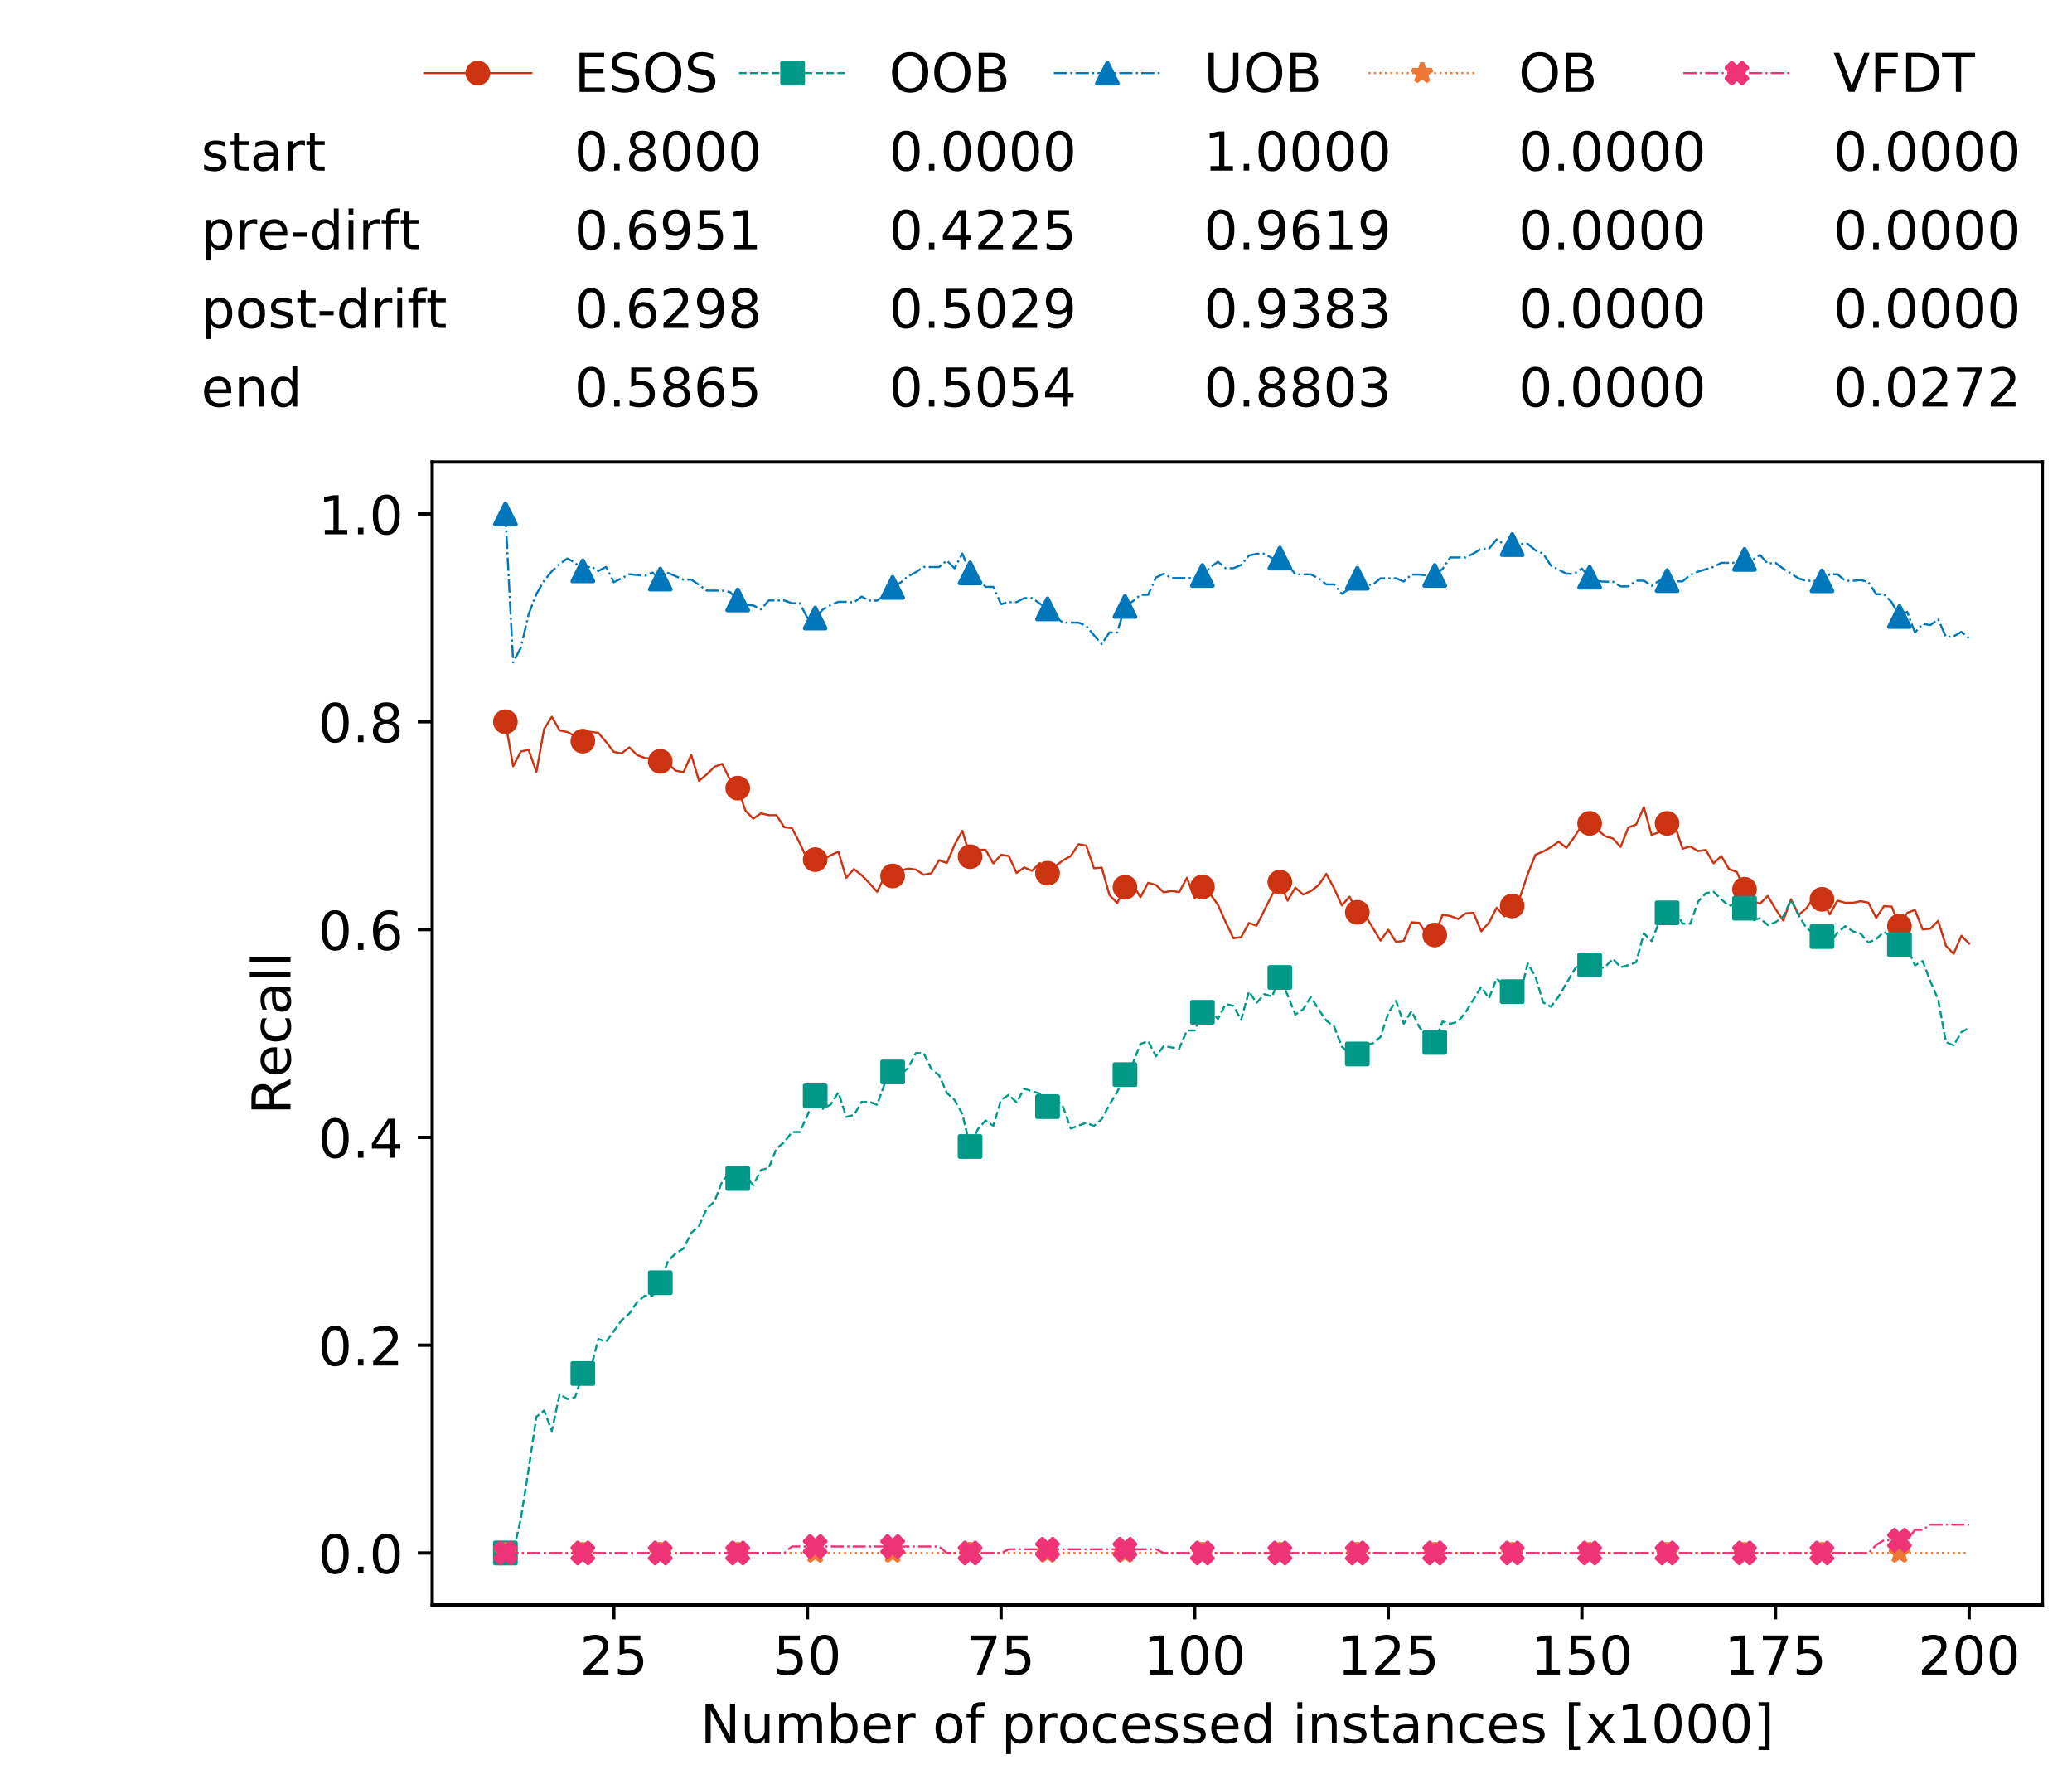 <?xml version="1.0" encoding="utf-8" standalone="no"?>
<!DOCTYPE svg PUBLIC "-//W3C//DTD SVG 1.1//EN"
  "http://www.w3.org/Graphics/SVG/1.1/DTD/svg11.dtd">
<!-- Created with matplotlib (https://matplotlib.org/) -->
<svg height="432.615pt" version="1.1" viewBox="0 0 502.65 432.615" width="502.65pt" xmlns="http://www.w3.org/2000/svg" xmlns:xlink="http://www.w3.org/1999/xlink">
 <defs>
  <style type="text/css">
*{stroke-linecap:butt;stroke-linejoin:round;white-space:pre;}
  </style>
 </defs>
 <g id="figure_1">
  <g id="patch_1">
   <path d="M 0 432.615 
L 502.65 432.615 
L 502.65 0 
L 0 0 
z
" style="fill:#ffffff;"/>
  </g>
  <g id="axes_1">
   <g id="patch_2">
    <path d="M 104.85 389.252 
L 495.45 389.252 
L 495.45 112.052 
L 104.85 112.052 
z
" style="fill:#ffffff;"/>
   </g>
   <g id="matplotlib.axis_1">
    <g id="xtick_1">
     <g id="line2d_1">
      <defs>
       <path d="M 0 0 
L 0 3.5 
" id="ma018cdaebd" style="stroke:#000000;stroke-width:0.8;"/>
      </defs>
      <g>
       <use style="stroke:#000000;stroke-width:0.8;" x="148.908" xlink:href="#ma018cdaebd" y="389.252"/>
      </g>
     </g>
     <g id="text_1">
      <!-- 25 -->
      <defs>
       <path d="M 19.188 8.297 
L 53.609 8.297 
L 53.609 0 
L 7.328 0 
L 7.328 8.297 
Q 12.938 14.109 22.625 23.891 
Q 32.328 33.688 34.812 36.531 
Q 39.547 41.844 41.422 45.531 
Q 43.312 49.219 43.312 52.781 
Q 43.312 58.594 39.234 62.25 
Q 35.156 65.922 28.609 65.922 
Q 23.969 65.922 18.812 64.312 
Q 13.672 62.703 7.812 59.422 
L 7.812 69.391 
Q 13.766 71.781 18.938 73 
Q 24.125 74.219 28.422 74.219 
Q 39.75 74.219 46.484 68.547 
Q 53.219 62.891 53.219 53.422 
Q 53.219 48.922 51.531 44.891 
Q 49.859 40.875 45.406 35.406 
Q 44.188 33.984 37.641 27.219 
Q 31.109 20.453 19.188 8.297 
z
" id="DejaVuSans-50"/>
       <path d="M 10.797 72.906 
L 49.516 72.906 
L 49.516 64.594 
L 19.828 64.594 
L 19.828 46.734 
Q 21.969 47.469 24.109 47.828 
Q 26.266 48.188 28.422 48.188 
Q 40.625 48.188 47.75 41.5 
Q 54.891 34.812 54.891 23.391 
Q 54.891 11.625 47.562 5.094 
Q 40.234 -1.422 26.906 -1.422 
Q 22.312 -1.422 17.547 -0.641 
Q 12.797 0.141 7.719 1.703 
L 7.719 11.625 
Q 12.109 9.234 16.797 8.062 
Q 21.484 6.891 26.703 6.891 
Q 35.156 6.891 40.078 11.328 
Q 45.016 15.766 45.016 23.391 
Q 45.016 31 40.078 35.438 
Q 35.156 39.891 26.703 39.891 
Q 22.75 39.891 18.812 39.016 
Q 14.891 38.141 10.797 36.281 
z
" id="DejaVuSans-53"/>
      </defs>
      <g transform="translate(140.636 406.13)scale(0.13 -0.13)">
       <use xlink:href="#DejaVuSans-50"/>
       <use x="63.623" xlink:href="#DejaVuSans-53"/>
      </g>
     </g>
    </g>
    <g id="xtick_2">
     <g id="line2d_2">
      <g>
       <use style="stroke:#000000;stroke-width:0.8;" x="195.877" xlink:href="#ma018cdaebd" y="389.252"/>
      </g>
     </g>
     <g id="text_2">
      <!-- 50 -->
      <defs>
       <path d="M 31.781 66.406 
Q 24.172 66.406 20.328 58.906 
Q 16.5 51.422 16.5 36.375 
Q 16.5 21.391 20.328 13.891 
Q 24.172 6.391 31.781 6.391 
Q 39.453 6.391 43.281 13.891 
Q 47.125 21.391 47.125 36.375 
Q 47.125 51.422 43.281 58.906 
Q 39.453 66.406 31.781 66.406 
z
M 31.781 74.219 
Q 44.047 74.219 50.516 64.516 
Q 56.984 54.828 56.984 36.375 
Q 56.984 17.969 50.516 8.266 
Q 44.047 -1.422 31.781 -1.422 
Q 19.531 -1.422 13.062 8.266 
Q 6.594 17.969 6.594 36.375 
Q 6.594 54.828 13.062 64.516 
Q 19.531 74.219 31.781 74.219 
z
" id="DejaVuSans-48"/>
      </defs>
      <g transform="translate(187.606 406.13)scale(0.13 -0.13)">
       <use xlink:href="#DejaVuSans-53"/>
       <use x="63.623" xlink:href="#DejaVuSans-48"/>
      </g>
     </g>
    </g>
    <g id="xtick_3">
     <g id="line2d_3">
      <g>
       <use style="stroke:#000000;stroke-width:0.8;" x="242.847" xlink:href="#ma018cdaebd" y="389.252"/>
      </g>
     </g>
     <g id="text_3">
      <!-- 75 -->
      <defs>
       <path d="M 8.203 72.906 
L 55.078 72.906 
L 55.078 68.703 
L 28.609 0 
L 18.312 0 
L 43.219 64.594 
L 8.203 64.594 
z
" id="DejaVuSans-55"/>
      </defs>
      <g transform="translate(234.576 406.13)scale(0.13 -0.13)">
       <use xlink:href="#DejaVuSans-55"/>
       <use x="63.623" xlink:href="#DejaVuSans-53"/>
      </g>
     </g>
    </g>
    <g id="xtick_4">
     <g id="line2d_4">
      <g>
       <use style="stroke:#000000;stroke-width:0.8;" x="289.817" xlink:href="#ma018cdaebd" y="389.252"/>
      </g>
     </g>
     <g id="text_4">
      <!-- 100 -->
      <defs>
       <path d="M 12.406 8.297 
L 28.516 8.297 
L 28.516 63.922 
L 10.984 60.406 
L 10.984 69.391 
L 28.422 72.906 
L 38.281 72.906 
L 38.281 8.297 
L 54.391 8.297 
L 54.391 0 
L 12.406 0 
z
" id="DejaVuSans-49"/>
      </defs>
      <g transform="translate(277.41 406.13)scale(0.13 -0.13)">
       <use xlink:href="#DejaVuSans-49"/>
       <use x="63.623" xlink:href="#DejaVuSans-48"/>
       <use x="127.246" xlink:href="#DejaVuSans-48"/>
      </g>
     </g>
    </g>
    <g id="xtick_5">
     <g id="line2d_5">
      <g>
       <use style="stroke:#000000;stroke-width:0.8;" x="336.786" xlink:href="#ma018cdaebd" y="389.252"/>
      </g>
     </g>
     <g id="text_5">
      <!-- 125 -->
      <g transform="translate(324.379 406.13)scale(0.13 -0.13)">
       <use xlink:href="#DejaVuSans-49"/>
       <use x="63.623" xlink:href="#DejaVuSans-50"/>
       <use x="127.246" xlink:href="#DejaVuSans-53"/>
      </g>
     </g>
    </g>
    <g id="xtick_6">
     <g id="line2d_6">
      <g>
       <use style="stroke:#000000;stroke-width:0.8;" x="383.756" xlink:href="#ma018cdaebd" y="389.252"/>
      </g>
     </g>
     <g id="text_6">
      <!-- 150 -->
      <g transform="translate(371.349 406.13)scale(0.13 -0.13)">
       <use xlink:href="#DejaVuSans-49"/>
       <use x="63.623" xlink:href="#DejaVuSans-53"/>
       <use x="127.246" xlink:href="#DejaVuSans-48"/>
      </g>
     </g>
    </g>
    <g id="xtick_7">
     <g id="line2d_7">
      <g>
       <use style="stroke:#000000;stroke-width:0.8;" x="430.726" xlink:href="#ma018cdaebd" y="389.252"/>
      </g>
     </g>
     <g id="text_7">
      <!-- 175 -->
      <g transform="translate(418.319 406.13)scale(0.13 -0.13)">
       <use xlink:href="#DejaVuSans-49"/>
       <use x="63.623" xlink:href="#DejaVuSans-55"/>
       <use x="127.246" xlink:href="#DejaVuSans-53"/>
      </g>
     </g>
    </g>
    <g id="xtick_8">
     <g id="line2d_8">
      <g>
       <use style="stroke:#000000;stroke-width:0.8;" x="477.695" xlink:href="#ma018cdaebd" y="389.252"/>
      </g>
     </g>
     <g id="text_8">
      <!-- 200 -->
      <g transform="translate(465.289 406.13)scale(0.13 -0.13)">
       <use xlink:href="#DejaVuSans-50"/>
       <use x="63.623" xlink:href="#DejaVuSans-48"/>
       <use x="127.246" xlink:href="#DejaVuSans-48"/>
      </g>
     </g>
    </g>
    <g id="text_9">
     <!-- Number of processed instances [x1000] -->
     <defs>
      <path d="M 9.812 72.906 
L 23.094 72.906 
L 55.422 11.922 
L 55.422 72.906 
L 64.984 72.906 
L 64.984 0 
L 51.703 0 
L 19.391 60.984 
L 19.391 0 
L 9.812 0 
z
" id="DejaVuSans-78"/>
      <path d="M 8.5 21.578 
L 8.5 54.688 
L 17.484 54.688 
L 17.484 21.922 
Q 17.484 14.156 20.5 10.266 
Q 23.531 6.391 29.594 6.391 
Q 36.859 6.391 41.078 11.031 
Q 45.312 15.672 45.312 23.688 
L 45.312 54.688 
L 54.297 54.688 
L 54.297 0 
L 45.312 0 
L 45.312 8.406 
Q 42.047 3.422 37.719 1 
Q 33.406 -1.422 27.688 -1.422 
Q 18.266 -1.422 13.375 4.438 
Q 8.5 10.297 8.5 21.578 
z
M 31.109 56 
z
" id="DejaVuSans-117"/>
      <path d="M 52 44.188 
Q 55.375 50.25 60.062 53.125 
Q 64.75 56 71.094 56 
Q 79.641 56 84.281 50.016 
Q 88.922 44.047 88.922 33.016 
L 88.922 0 
L 79.891 0 
L 79.891 32.719 
Q 79.891 40.578 77.094 44.375 
Q 74.312 48.188 68.609 48.188 
Q 61.625 48.188 57.562 43.547 
Q 53.516 38.922 53.516 30.906 
L 53.516 0 
L 44.484 0 
L 44.484 32.719 
Q 44.484 40.625 41.703 44.406 
Q 38.922 48.188 33.109 48.188 
Q 26.219 48.188 22.156 43.531 
Q 18.109 38.875 18.109 30.906 
L 18.109 0 
L 9.078 0 
L 9.078 54.688 
L 18.109 54.688 
L 18.109 46.188 
Q 21.188 51.219 25.484 53.609 
Q 29.781 56 35.688 56 
Q 41.656 56 45.828 52.969 
Q 50 49.953 52 44.188 
z
" id="DejaVuSans-109"/>
      <path d="M 48.688 27.297 
Q 48.688 37.203 44.609 42.844 
Q 40.531 48.484 33.406 48.484 
Q 26.266 48.484 22.188 42.844 
Q 18.109 37.203 18.109 27.297 
Q 18.109 17.391 22.188 11.75 
Q 26.266 6.109 33.406 6.109 
Q 40.531 6.109 44.609 11.75 
Q 48.688 17.391 48.688 27.297 
z
M 18.109 46.391 
Q 20.953 51.266 25.266 53.625 
Q 29.594 56 35.594 56 
Q 45.562 56 51.781 48.094 
Q 58.016 40.188 58.016 27.297 
Q 58.016 14.406 51.781 6.484 
Q 45.562 -1.422 35.594 -1.422 
Q 29.594 -1.422 25.266 0.953 
Q 20.953 3.328 18.109 8.203 
L 18.109 0 
L 9.078 0 
L 9.078 75.984 
L 18.109 75.984 
z
" id="DejaVuSans-98"/>
      <path d="M 56.203 29.594 
L 56.203 25.203 
L 14.891 25.203 
Q 15.484 15.922 20.484 11.062 
Q 25.484 6.203 34.422 6.203 
Q 39.594 6.203 44.453 7.469 
Q 49.312 8.734 54.109 11.281 
L 54.109 2.781 
Q 49.266 0.734 44.188 -0.344 
Q 39.109 -1.422 33.891 -1.422 
Q 20.797 -1.422 13.156 6.188 
Q 5.516 13.812 5.516 26.812 
Q 5.516 40.234 12.766 48.109 
Q 20.016 56 32.328 56 
Q 43.359 56 49.781 48.891 
Q 56.203 41.797 56.203 29.594 
z
M 47.219 32.234 
Q 47.125 39.594 43.094 43.984 
Q 39.062 48.391 32.422 48.391 
Q 24.906 48.391 20.391 44.141 
Q 15.875 39.891 15.188 32.172 
z
" id="DejaVuSans-101"/>
      <path d="M 41.109 46.297 
Q 39.594 47.172 37.812 47.578 
Q 36.031 48 33.891 48 
Q 26.266 48 22.188 43.047 
Q 18.109 38.094 18.109 28.812 
L 18.109 0 
L 9.078 0 
L 9.078 54.688 
L 18.109 54.688 
L 18.109 46.188 
Q 20.953 51.172 25.484 53.578 
Q 30.031 56 36.531 56 
Q 37.453 56 38.578 55.875 
Q 39.703 55.766 41.062 55.516 
z
" id="DejaVuSans-114"/>
      <path id="DejaVuSans-32"/>
      <path d="M 30.609 48.391 
Q 23.391 48.391 19.188 42.75 
Q 14.984 37.109 14.984 27.297 
Q 14.984 17.484 19.156 11.844 
Q 23.344 6.203 30.609 6.203 
Q 37.797 6.203 41.984 11.859 
Q 46.188 17.531 46.188 27.297 
Q 46.188 37.016 41.984 42.703 
Q 37.797 48.391 30.609 48.391 
z
M 30.609 56 
Q 42.328 56 49.016 48.375 
Q 55.719 40.766 55.719 27.297 
Q 55.719 13.875 49.016 6.219 
Q 42.328 -1.422 30.609 -1.422 
Q 18.844 -1.422 12.172 6.219 
Q 5.516 13.875 5.516 27.297 
Q 5.516 40.766 12.172 48.375 
Q 18.844 56 30.609 56 
z
" id="DejaVuSans-111"/>
      <path d="M 37.109 75.984 
L 37.109 68.5 
L 28.516 68.5 
Q 23.688 68.5 21.797 66.547 
Q 19.922 64.594 19.922 59.516 
L 19.922 54.688 
L 34.719 54.688 
L 34.719 47.703 
L 19.922 47.703 
L 19.922 0 
L 10.891 0 
L 10.891 47.703 
L 2.297 47.703 
L 2.297 54.688 
L 10.891 54.688 
L 10.891 58.5 
Q 10.891 67.625 15.141 71.797 
Q 19.391 75.984 28.609 75.984 
z
" id="DejaVuSans-102"/>
      <path d="M 18.109 8.203 
L 18.109 -20.797 
L 9.078 -20.797 
L 9.078 54.688 
L 18.109 54.688 
L 18.109 46.391 
Q 20.953 51.266 25.266 53.625 
Q 29.594 56 35.594 56 
Q 45.562 56 51.781 48.094 
Q 58.016 40.188 58.016 27.297 
Q 58.016 14.406 51.781 6.484 
Q 45.562 -1.422 35.594 -1.422 
Q 29.594 -1.422 25.266 0.953 
Q 20.953 3.328 18.109 8.203 
z
M 48.688 27.297 
Q 48.688 37.203 44.609 42.844 
Q 40.531 48.484 33.406 48.484 
Q 26.266 48.484 22.188 42.844 
Q 18.109 37.203 18.109 27.297 
Q 18.109 17.391 22.188 11.75 
Q 26.266 6.109 33.406 6.109 
Q 40.531 6.109 44.609 11.75 
Q 48.688 17.391 48.688 27.297 
z
" id="DejaVuSans-112"/>
      <path d="M 48.781 52.594 
L 48.781 44.188 
Q 44.969 46.297 41.141 47.344 
Q 37.312 48.391 33.406 48.391 
Q 24.656 48.391 19.812 42.844 
Q 14.984 37.312 14.984 27.297 
Q 14.984 17.281 19.812 11.734 
Q 24.656 6.203 33.406 6.203 
Q 37.312 6.203 41.141 7.25 
Q 44.969 8.297 48.781 10.406 
L 48.781 2.094 
Q 45.016 0.344 40.984 -0.531 
Q 36.969 -1.422 32.422 -1.422 
Q 20.062 -1.422 12.781 6.344 
Q 5.516 14.109 5.516 27.297 
Q 5.516 40.672 12.859 48.328 
Q 20.219 56 33.016 56 
Q 37.156 56 41.109 55.141 
Q 45.062 54.297 48.781 52.594 
z
" id="DejaVuSans-99"/>
      <path d="M 44.281 53.078 
L 44.281 44.578 
Q 40.484 46.531 36.375 47.5 
Q 32.281 48.484 27.875 48.484 
Q 21.188 48.484 17.844 46.438 
Q 14.5 44.391 14.5 40.281 
Q 14.5 37.156 16.891 35.375 
Q 19.281 33.594 26.516 31.984 
L 29.594 31.297 
Q 39.156 29.25 43.188 25.516 
Q 47.219 21.781 47.219 15.094 
Q 47.219 7.469 41.188 3.016 
Q 35.156 -1.422 24.609 -1.422 
Q 20.219 -1.422 15.453 -0.562 
Q 10.688 0.297 5.422 2 
L 5.422 11.281 
Q 10.406 8.688 15.234 7.391 
Q 20.062 6.109 24.812 6.109 
Q 31.156 6.109 34.562 8.281 
Q 37.984 10.453 37.984 14.406 
Q 37.984 18.062 35.516 20.016 
Q 33.062 21.969 24.703 23.781 
L 21.578 24.516 
Q 13.234 26.266 9.516 29.906 
Q 5.812 33.547 5.812 39.891 
Q 5.812 47.609 11.281 51.797 
Q 16.75 56 26.812 56 
Q 31.781 56 36.172 55.266 
Q 40.578 54.547 44.281 53.078 
z
" id="DejaVuSans-115"/>
      <path d="M 45.406 46.391 
L 45.406 75.984 
L 54.391 75.984 
L 54.391 0 
L 45.406 0 
L 45.406 8.203 
Q 42.578 3.328 38.25 0.953 
Q 33.938 -1.422 27.875 -1.422 
Q 17.969 -1.422 11.734 6.484 
Q 5.516 14.406 5.516 27.297 
Q 5.516 40.188 11.734 48.094 
Q 17.969 56 27.875 56 
Q 33.938 56 38.25 53.625 
Q 42.578 51.266 45.406 46.391 
z
M 14.797 27.297 
Q 14.797 17.391 18.875 11.75 
Q 22.953 6.109 30.078 6.109 
Q 37.203 6.109 41.297 11.75 
Q 45.406 17.391 45.406 27.297 
Q 45.406 37.203 41.297 42.844 
Q 37.203 48.484 30.078 48.484 
Q 22.953 48.484 18.875 42.844 
Q 14.797 37.203 14.797 27.297 
z
" id="DejaVuSans-100"/>
      <path d="M 9.422 54.688 
L 18.406 54.688 
L 18.406 0 
L 9.422 0 
z
M 9.422 75.984 
L 18.406 75.984 
L 18.406 64.594 
L 9.422 64.594 
z
" id="DejaVuSans-105"/>
      <path d="M 54.891 33.016 
L 54.891 0 
L 45.906 0 
L 45.906 32.719 
Q 45.906 40.484 42.875 44.328 
Q 39.844 48.188 33.797 48.188 
Q 26.516 48.188 22.312 43.547 
Q 18.109 38.922 18.109 30.906 
L 18.109 0 
L 9.078 0 
L 9.078 54.688 
L 18.109 54.688 
L 18.109 46.188 
Q 21.344 51.125 25.703 53.562 
Q 30.078 56 35.797 56 
Q 45.219 56 50.047 50.172 
Q 54.891 44.344 54.891 33.016 
z
" id="DejaVuSans-110"/>
      <path d="M 18.312 70.219 
L 18.312 54.688 
L 36.812 54.688 
L 36.812 47.703 
L 18.312 47.703 
L 18.312 18.016 
Q 18.312 11.328 20.141 9.422 
Q 21.969 7.516 27.594 7.516 
L 36.812 7.516 
L 36.812 0 
L 27.594 0 
Q 17.188 0 13.234 3.875 
Q 9.281 7.766 9.281 18.016 
L 9.281 47.703 
L 2.688 47.703 
L 2.688 54.688 
L 9.281 54.688 
L 9.281 70.219 
z
" id="DejaVuSans-116"/>
      <path d="M 34.281 27.484 
Q 23.391 27.484 19.188 25 
Q 14.984 22.516 14.984 16.5 
Q 14.984 11.719 18.141 8.906 
Q 21.297 6.109 26.703 6.109 
Q 34.188 6.109 38.703 11.406 
Q 43.219 16.703 43.219 25.484 
L 43.219 27.484 
z
M 52.203 31.203 
L 52.203 0 
L 43.219 0 
L 43.219 8.297 
Q 40.141 3.328 35.547 0.953 
Q 30.953 -1.422 24.312 -1.422 
Q 15.922 -1.422 10.953 3.297 
Q 6 8.016 6 15.922 
Q 6 25.141 12.172 29.828 
Q 18.359 34.516 30.609 34.516 
L 43.219 34.516 
L 43.219 35.406 
Q 43.219 41.609 39.141 45 
Q 35.062 48.391 27.688 48.391 
Q 23 48.391 18.547 47.266 
Q 14.109 46.141 10.016 43.891 
L 10.016 52.203 
Q 14.938 54.109 19.578 55.047 
Q 24.219 56 28.609 56 
Q 40.484 56 46.344 49.844 
Q 52.203 43.703 52.203 31.203 
z
" id="DejaVuSans-97"/>
      <path d="M 8.594 75.984 
L 29.297 75.984 
L 29.297 69 
L 17.578 69 
L 17.578 -6.203 
L 29.297 -6.203 
L 29.297 -13.188 
L 8.594 -13.188 
z
" id="DejaVuSans-91"/>
      <path d="M 54.891 54.688 
L 35.109 28.078 
L 55.906 0 
L 45.312 0 
L 29.391 21.484 
L 13.484 0 
L 2.875 0 
L 24.125 28.609 
L 4.688 54.688 
L 15.281 54.688 
L 29.781 35.203 
L 44.281 54.688 
z
" id="DejaVuSans-120"/>
      <path d="M 30.422 75.984 
L 30.422 -13.188 
L 9.719 -13.188 
L 9.719 -6.203 
L 21.391 -6.203 
L 21.391 69 
L 9.719 69 
L 9.719 75.984 
z
" id="DejaVuSans-93"/>
     </defs>
     <g transform="translate(169.881 422.711)scale(0.13 -0.13)">
      <use xlink:href="#DejaVuSans-78"/>
      <use x="74.805" xlink:href="#DejaVuSans-117"/>
      <use x="138.184" xlink:href="#DejaVuSans-109"/>
      <use x="235.596" xlink:href="#DejaVuSans-98"/>
      <use x="299.072" xlink:href="#DejaVuSans-101"/>
      <use x="360.596" xlink:href="#DejaVuSans-114"/>
      <use x="401.709" xlink:href="#DejaVuSans-32"/>
      <use x="433.496" xlink:href="#DejaVuSans-111"/>
      <use x="494.678" xlink:href="#DejaVuSans-102"/>
      <use x="529.883" xlink:href="#DejaVuSans-32"/>
      <use x="561.67" xlink:href="#DejaVuSans-112"/>
      <use x="625.146" xlink:href="#DejaVuSans-114"/>
      <use x="666.229" xlink:href="#DejaVuSans-111"/>
      <use x="727.41" xlink:href="#DejaVuSans-99"/>
      <use x="782.391" xlink:href="#DejaVuSans-101"/>
      <use x="843.914" xlink:href="#DejaVuSans-115"/>
      <use x="896.014" xlink:href="#DejaVuSans-115"/>
      <use x="948.113" xlink:href="#DejaVuSans-101"/>
      <use x="1009.637" xlink:href="#DejaVuSans-100"/>
      <use x="1073.113" xlink:href="#DejaVuSans-32"/>
      <use x="1104.9" xlink:href="#DejaVuSans-105"/>
      <use x="1132.684" xlink:href="#DejaVuSans-110"/>
      <use x="1196.062" xlink:href="#DejaVuSans-115"/>
      <use x="1248.162" xlink:href="#DejaVuSans-116"/>
      <use x="1287.371" xlink:href="#DejaVuSans-97"/>
      <use x="1348.65" xlink:href="#DejaVuSans-110"/>
      <use x="1412.029" xlink:href="#DejaVuSans-99"/>
      <use x="1467.01" xlink:href="#DejaVuSans-101"/>
      <use x="1528.533" xlink:href="#DejaVuSans-115"/>
      <use x="1580.633" xlink:href="#DejaVuSans-32"/>
      <use x="1612.42" xlink:href="#DejaVuSans-91"/>
      <use x="1651.434" xlink:href="#DejaVuSans-120"/>
      <use x="1710.613" xlink:href="#DejaVuSans-49"/>
      <use x="1774.236" xlink:href="#DejaVuSans-48"/>
      <use x="1837.859" xlink:href="#DejaVuSans-48"/>
      <use x="1901.482" xlink:href="#DejaVuSans-48"/>
      <use x="1965.105" xlink:href="#DejaVuSans-93"/>
     </g>
    </g>
   </g>
   <g id="matplotlib.axis_2">
    <g id="ytick_1">
     <g id="line2d_9">
      <defs>
       <path d="M 0 0 
L -3.5 0 
" id="m7e8969bce3" style="stroke:#000000;stroke-width:0.8;"/>
      </defs>
      <g>
       <use style="stroke:#000000;stroke-width:0.8;" x="104.85" xlink:href="#m7e8969bce3" y="376.652"/>
      </g>
     </g>
     <g id="text_10">
      <!-- 0.0 -->
      <defs>
       <path d="M 10.688 12.406 
L 21 12.406 
L 21 0 
L 10.688 0 
z
" id="DejaVuSans-46"/>
      </defs>
      <g transform="translate(77.176 381.591)scale(0.13 -0.13)">
       <use xlink:href="#DejaVuSans-48"/>
       <use x="63.623" xlink:href="#DejaVuSans-46"/>
       <use x="95.41" xlink:href="#DejaVuSans-48"/>
      </g>
     </g>
    </g>
    <g id="ytick_2">
     <g id="line2d_10">
      <g>
       <use style="stroke:#000000;stroke-width:0.8;" x="104.85" xlink:href="#m7e8969bce3" y="326.252"/>
      </g>
     </g>
     <g id="text_11">
      <!-- 0.2 -->
      <g transform="translate(77.176 331.191)scale(0.13 -0.13)">
       <use xlink:href="#DejaVuSans-48"/>
       <use x="63.623" xlink:href="#DejaVuSans-46"/>
       <use x="95.41" xlink:href="#DejaVuSans-50"/>
      </g>
     </g>
    </g>
    <g id="ytick_3">
     <g id="line2d_11">
      <g>
       <use style="stroke:#000000;stroke-width:0.8;" x="104.85" xlink:href="#m7e8969bce3" y="275.852"/>
      </g>
     </g>
     <g id="text_12">
      <!-- 0.4 -->
      <defs>
       <path d="M 37.797 64.312 
L 12.891 25.391 
L 37.797 25.391 
z
M 35.203 72.906 
L 47.609 72.906 
L 47.609 25.391 
L 58.016 25.391 
L 58.016 17.188 
L 47.609 17.188 
L 47.609 0 
L 37.797 0 
L 37.797 17.188 
L 4.891 17.188 
L 4.891 26.703 
z
" id="DejaVuSans-52"/>
      </defs>
      <g transform="translate(77.176 280.791)scale(0.13 -0.13)">
       <use xlink:href="#DejaVuSans-48"/>
       <use x="63.623" xlink:href="#DejaVuSans-46"/>
       <use x="95.41" xlink:href="#DejaVuSans-52"/>
      </g>
     </g>
    </g>
    <g id="ytick_4">
     <g id="line2d_12">
      <g>
       <use style="stroke:#000000;stroke-width:0.8;" x="104.85" xlink:href="#m7e8969bce3" y="225.452"/>
      </g>
     </g>
     <g id="text_13">
      <!-- 0.6 -->
      <defs>
       <path d="M 33.016 40.375 
Q 26.375 40.375 22.484 35.828 
Q 18.609 31.297 18.609 23.391 
Q 18.609 15.531 22.484 10.953 
Q 26.375 6.391 33.016 6.391 
Q 39.656 6.391 43.531 10.953 
Q 47.406 15.531 47.406 23.391 
Q 47.406 31.297 43.531 35.828 
Q 39.656 40.375 33.016 40.375 
z
M 52.594 71.297 
L 52.594 62.312 
Q 48.875 64.062 45.094 64.984 
Q 41.312 65.922 37.594 65.922 
Q 27.828 65.922 22.672 59.328 
Q 17.531 52.734 16.797 39.406 
Q 19.672 43.656 24.016 45.922 
Q 28.375 48.188 33.594 48.188 
Q 44.578 48.188 50.953 41.516 
Q 57.328 34.859 57.328 23.391 
Q 57.328 12.156 50.688 5.359 
Q 44.047 -1.422 33.016 -1.422 
Q 20.359 -1.422 13.672 8.266 
Q 6.984 17.969 6.984 36.375 
Q 6.984 53.656 15.188 63.938 
Q 23.391 74.219 37.203 74.219 
Q 40.922 74.219 44.703 73.484 
Q 48.484 72.75 52.594 71.297 
z
" id="DejaVuSans-54"/>
      </defs>
      <g transform="translate(77.176 230.391)scale(0.13 -0.13)">
       <use xlink:href="#DejaVuSans-48"/>
       <use x="63.623" xlink:href="#DejaVuSans-46"/>
       <use x="95.41" xlink:href="#DejaVuSans-54"/>
      </g>
     </g>
    </g>
    <g id="ytick_5">
     <g id="line2d_13">
      <g>
       <use style="stroke:#000000;stroke-width:0.8;" x="104.85" xlink:href="#m7e8969bce3" y="175.052"/>
      </g>
     </g>
     <g id="text_14">
      <!-- 0.8 -->
      <defs>
       <path d="M 31.781 34.625 
Q 24.75 34.625 20.719 30.859 
Q 16.703 27.094 16.703 20.516 
Q 16.703 13.922 20.719 10.156 
Q 24.75 6.391 31.781 6.391 
Q 38.812 6.391 42.859 10.172 
Q 46.922 13.969 46.922 20.516 
Q 46.922 27.094 42.891 30.859 
Q 38.875 34.625 31.781 34.625 
z
M 21.922 38.812 
Q 15.578 40.375 12.031 44.719 
Q 8.5 49.078 8.5 55.328 
Q 8.5 64.062 14.719 69.141 
Q 20.953 74.219 31.781 74.219 
Q 42.672 74.219 48.875 69.141 
Q 55.078 64.062 55.078 55.328 
Q 55.078 49.078 51.531 44.719 
Q 48 40.375 41.703 38.812 
Q 48.828 37.156 52.797 32.312 
Q 56.781 27.484 56.781 20.516 
Q 56.781 9.906 50.312 4.234 
Q 43.844 -1.422 31.781 -1.422 
Q 19.734 -1.422 13.25 4.234 
Q 6.781 9.906 6.781 20.516 
Q 6.781 27.484 10.781 32.312 
Q 14.797 37.156 21.922 38.812 
z
M 18.312 54.391 
Q 18.312 48.734 21.844 45.562 
Q 25.391 42.391 31.781 42.391 
Q 38.141 42.391 41.719 45.562 
Q 45.312 48.734 45.312 54.391 
Q 45.312 60.062 41.719 63.234 
Q 38.141 66.406 31.781 66.406 
Q 25.391 66.406 21.844 63.234 
Q 18.312 60.062 18.312 54.391 
z
" id="DejaVuSans-56"/>
      </defs>
      <g transform="translate(77.176 179.991)scale(0.13 -0.13)">
       <use xlink:href="#DejaVuSans-48"/>
       <use x="63.623" xlink:href="#DejaVuSans-46"/>
       <use x="95.41" xlink:href="#DejaVuSans-56"/>
      </g>
     </g>
    </g>
    <g id="ytick_6">
     <g id="line2d_14">
      <g>
       <use style="stroke:#000000;stroke-width:0.8;" x="104.85" xlink:href="#m7e8969bce3" y="124.652"/>
      </g>
     </g>
     <g id="text_15">
      <!-- 1.0 -->
      <g transform="translate(77.176 129.591)scale(0.13 -0.13)">
       <use xlink:href="#DejaVuSans-49"/>
       <use x="63.623" xlink:href="#DejaVuSans-46"/>
       <use x="95.41" xlink:href="#DejaVuSans-48"/>
      </g>
     </g>
    </g>
    <g id="text_16">
     <!-- Recall -->
     <defs>
      <path d="M 44.391 34.188 
Q 47.562 33.109 50.562 29.594 
Q 53.562 26.078 56.594 19.922 
L 66.609 0 
L 56 0 
L 46.688 18.703 
Q 43.062 26.031 39.672 28.422 
Q 36.281 30.812 30.422 30.812 
L 19.672 30.812 
L 19.672 0 
L 9.812 0 
L 9.812 72.906 
L 32.078 72.906 
Q 44.578 72.906 50.734 67.672 
Q 56.891 62.453 56.891 51.906 
Q 56.891 45.016 53.688 40.469 
Q 50.484 35.938 44.391 34.188 
z
M 19.672 64.797 
L 19.672 38.922 
L 32.078 38.922 
Q 39.203 38.922 42.844 42.219 
Q 46.484 45.516 46.484 51.906 
Q 46.484 58.297 42.844 61.547 
Q 39.203 64.797 32.078 64.797 
z
" id="DejaVuSans-82"/>
      <path d="M 9.422 75.984 
L 18.406 75.984 
L 18.406 0 
L 9.422 0 
z
" id="DejaVuSans-108"/>
     </defs>
     <g transform="translate(70.472 270.333)rotate(-90)scale(0.13 -0.13)">
      <use xlink:href="#DejaVuSans-82"/>
      <use x="69.42" xlink:href="#DejaVuSans-101"/>
      <use x="130.943" xlink:href="#DejaVuSans-99"/>
      <use x="185.924" xlink:href="#DejaVuSans-97"/>
      <use x="247.203" xlink:href="#DejaVuSans-108"/>
      <use x="274.986" xlink:href="#DejaVuSans-108"/>
     </g>
    </g>
   </g>
   <g id="line2d_15"/>
   <g id="line2d_16"/>
   <g id="line2d_17"/>
   <g id="line2d_18"/>
   <g id="line2d_19"/>
   <g id="line2d_20">
    <path clip-path="url(#p0d1fe8c533)" d="M 122.605 175.052 
L 124.483 185.852 
L 126.362 182.252 
L 128.241 181.852 
L 130.12 187.212 
L 131.998 176.785 
L 133.877 173.838 
L 135.756 177.139 
L 137.635 177.53 
L 139.514 178.542 
L 141.392 179.752 
L 143.271 177.493 
L 145.15 177.736 
L 147.029 179.945 
L 148.908 182.368 
L 150.786 182.698 
L 152.665 181.26 
L 154.544 183.115 
L 156.423 183.827 
L 158.302 184.019 
L 162.059 185.249 
L 163.938 186.929 
L 165.817 187.279 
L 167.695 183.079 
L 169.574 189.379 
L 171.453 187.804 
L 173.332 185.962 
L 175.211 185.262 
L 177.089 189.112 
L 178.968 191.152 
L 180.847 196.625 
L 182.726 198.55 
L 184.605 197.258 
L 186.483 197.716 
L 188.362 197.716 
L 190.241 200.618 
L 192.12 200.843 
L 193.998 204.443 
L 195.877 208.493 
L 199.635 208.493 
L 201.514 207.443 
L 203.392 206.583 
L 205.271 212.883 
L 207.15 210.783 
L 209.029 212.266 
L 210.908 214.204 
L 212.786 216.304 
L 214.665 212.454 
L 216.544 212.454 
L 218.423 211.182 
L 220.302 210.657 
L 222.18 210.899 
L 224.059 212.159 
L 225.938 211.809 
L 227.817 208.627 
L 229.695 209.302 
L 231.574 204.902 
L 233.453 201.482 
L 235.332 207.782 
L 237.211 206.102 
L 239.089 206.102 
L 240.968 209.411 
L 242.847 207.311 
L 244.726 207.611 
L 246.605 211.729 
L 248.483 210.372 
L 250.362 211.212 
L 252.241 209.322 
L 254.12 211.797 
L 255.998 210.074 
L 257.877 208.674 
L 259.756 207.624 
L 261.635 204.76 
L 263.514 205.11 
L 265.392 210.583 
L 267.271 210.433 
L 269.15 217.083 
L 271.029 219.03 
L 272.908 215.18 
L 274.786 214.46 
L 276.665 217.61 
L 278.544 214.11 
L 280.423 214.635 
L 282.302 216.435 
L 284.18 216.085 
L 286.059 216.365 
L 287.938 212.9 
L 289.817 217.94 
L 291.695 215.105 
L 293.574 216.828 
L 295.453 219.428 
L 297.332 223.628 
L 299.211 227.542 
L 301.089 227.3 
L 302.968 223.863 
L 304.847 224.493 
L 308.605 217.016 
L 310.483 213.936 
L 312.362 218.436 
L 314.241 215.286 
L 316.12 216.966 
L 317.998 216.118 
L 319.877 214.664 
L 321.756 211.934 
L 323.635 215.434 
L 325.514 219.586 
L 327.392 217.486 
L 329.271 221.266 
L 331.15 221.966 
L 334.908 228.116 
L 336.786 225.491 
L 338.665 228.464 
L 340.544 228.177 
L 342.423 223.697 
L 344.302 223.824 
L 346.18 226.764 
L 348.059 226.764 
L 349.938 221.864 
L 351.817 222.151 
L 353.695 222.871 
L 355.574 221.514 
L 357.453 221.393 
L 359.332 225.873 
L 361.211 223.773 
L 363.089 220.145 
L 364.968 222.245 
L 366.847 219.725 
L 368.726 217.625 
L 370.605 212.025 
L 372.483 207.3 
L 374.362 206.513 
L 376.241 205.479 
L 378.12 204.129 
L 379.998 205.637 
L 381.877 203.06 
L 383.756 200.12 
L 385.635 199.7 
L 389.392 202.811 
L 391.271 203.351 
L 393.15 205.413 
L 395.029 200.688 
L 396.908 199.988 
L 398.786 195.788 
L 400.665 202.508 
L 402.544 201.808 
L 404.423 199.708 
L 406.302 200.233 
L 408.18 205.833 
L 410.059 205.308 
L 411.938 206.41 
L 413.817 206.146 
L 415.695 209.386 
L 417.574 207.624 
L 419.453 210.774 
L 421.332 211.474 
L 423.211 215.674 
L 425.089 218.493 
L 426.968 219.18 
L 428.847 217.29 
L 430.726 220.462 
L 432.605 223.262 
L 434.483 218.108 
L 436.362 221.888 
L 438.241 220.268 
L 440.12 217.468 
L 441.998 218.114 
L 443.877 221.789 
L 445.756 218.429 
L 447.635 218.954 
L 449.514 218.954 
L 451.392 218.572 
L 453.271 218.932 
L 455.15 222.633 
L 457.029 219.769 
L 458.908 219.877 
L 460.786 224.602 
L 462.665 221.395 
L 464.544 220.707 
L 466.423 225.432 
L 468.302 225.239 
L 470.18 223.339 
L 472.059 229.393 
L 473.938 231.34 
L 475.817 226.94 
L 477.695 228.865 
L 477.695 228.865 
" style="fill:none;stroke:#cc3311;stroke-linecap:square;stroke-width:0.5;"/>
    <defs>
     <path d="M 0 2.5 
C 0.663 2.5 1.299 2.237 1.768 1.768 
C 2.237 1.299 2.5 0.663 2.5 0 
C 2.5 -0.663 2.237 -1.299 1.768 -1.768 
C 1.299 -2.237 0.663 -2.5 0 -2.5 
C -0.663 -2.5 -1.299 -2.237 -1.768 -1.768 
C -2.237 -1.299 -2.5 -0.663 -2.5 0 
C -2.5 0.663 -2.237 1.299 -1.768 1.768 
C -1.299 2.237 -0.663 2.5 0 2.5 
z
" id="m30b52bcc8d" style="stroke:#cc3311;"/>
    </defs>
    <g clip-path="url(#p0d1fe8c533)">
     <use style="fill:#cc3311;stroke:#cc3311;" x="122.605" xlink:href="#m30b52bcc8d" y="175.052"/>
     <use style="fill:#cc3311;stroke:#cc3311;" x="141.392" xlink:href="#m30b52bcc8d" y="179.752"/>
     <use style="fill:#cc3311;stroke:#cc3311;" x="160.18" xlink:href="#m30b52bcc8d" y="184.649"/>
     <use style="fill:#cc3311;stroke:#cc3311;" x="178.968" xlink:href="#m30b52bcc8d" y="191.152"/>
     <use style="fill:#cc3311;stroke:#cc3311;" x="197.756" xlink:href="#m30b52bcc8d" y="208.493"/>
     <use style="fill:#cc3311;stroke:#cc3311;" x="216.544" xlink:href="#m30b52bcc8d" y="212.454"/>
     <use style="fill:#cc3311;stroke:#cc3311;" x="235.332" xlink:href="#m30b52bcc8d" y="207.782"/>
     <use style="fill:#cc3311;stroke:#cc3311;" x="254.12" xlink:href="#m30b52bcc8d" y="211.797"/>
     <use style="fill:#cc3311;stroke:#cc3311;" x="272.908" xlink:href="#m30b52bcc8d" y="215.18"/>
     <use style="fill:#cc3311;stroke:#cc3311;" x="291.695" xlink:href="#m30b52bcc8d" y="215.105"/>
     <use style="fill:#cc3311;stroke:#cc3311;" x="310.483" xlink:href="#m30b52bcc8d" y="213.936"/>
     <use style="fill:#cc3311;stroke:#cc3311;" x="329.271" xlink:href="#m30b52bcc8d" y="221.266"/>
     <use style="fill:#cc3311;stroke:#cc3311;" x="348.059" xlink:href="#m30b52bcc8d" y="226.764"/>
     <use style="fill:#cc3311;stroke:#cc3311;" x="366.847" xlink:href="#m30b52bcc8d" y="219.725"/>
     <use style="fill:#cc3311;stroke:#cc3311;" x="385.635" xlink:href="#m30b52bcc8d" y="199.7"/>
     <use style="fill:#cc3311;stroke:#cc3311;" x="404.423" xlink:href="#m30b52bcc8d" y="199.708"/>
     <use style="fill:#cc3311;stroke:#cc3311;" x="423.211" xlink:href="#m30b52bcc8d" y="215.674"/>
     <use style="fill:#cc3311;stroke:#cc3311;" x="441.998" xlink:href="#m30b52bcc8d" y="218.114"/>
     <use style="fill:#cc3311;stroke:#cc3311;" x="460.786" xlink:href="#m30b52bcc8d" y="224.602"/>
    </g>
   </g>
   <g id="line2d_21"/>
   <g id="line2d_22"/>
   <g id="line2d_23"/>
   <g id="line2d_24"/>
   <g id="line2d_25">
    <path clip-path="url(#p0d1fe8c533)" d="M 122.605 376.652 
L 124.483 376.652 
L 126.362 368.252 
L 128.241 356.352 
L 130.12 343.612 
L 131.998 342.118 
L 133.877 347.052 
L 135.756 338.152 
L 137.635 339.318 
L 139.514 338.852 
L 141.392 333.125 
L 143.271 332.085 
L 145.15 324.744 
L 147.029 325.452 
L 150.786 320.218 
L 152.665 318.597 
L 154.544 315.822 
L 156.423 314.287 
L 158.302 314.255 
L 160.18 311.105 
L 162.059 305.855 
L 163.938 303.965 
L 165.817 302.827 
L 167.695 299.009 
L 169.574 297.329 
L 171.453 293.129 
L 173.332 291.385 
L 175.211 286.485 
L 177.089 284.385 
L 178.968 285.825 
L 180.847 285.188 
L 182.726 287.463 
L 184.605 283.748 
L 186.483 283.29 
L 188.362 278.565 
L 190.241 277.037 
L 192.12 274.562 
L 193.998 274.562 
L 195.877 270.512 
L 197.756 265.787 
L 199.635 268.937 
L 201.514 267.887 
L 203.392 264.952 
L 205.271 270.87 
L 207.15 270.45 
L 209.029 267.239 
L 210.908 267.239 
L 212.786 267.939 
L 214.665 262.689 
L 216.544 259.989 
L 218.423 260.625 
L 220.302 259.05 
L 222.18 255.415 
L 224.059 255.415 
L 225.938 259.265 
L 227.817 260.793 
L 229.695 265.068 
L 231.574 266.768 
L 233.453 270.188 
L 235.332 278.063 
L 237.211 273.863 
L 239.089 271.763 
L 240.968 273.035 
L 242.847 266.735 
L 244.726 265.535 
L 246.605 267.347 
L 248.483 264.052 
L 252.241 265.242 
L 254.12 268.392 
L 255.998 266.346 
L 257.877 268.446 
L 259.756 273.696 
L 263.514 272.308 
L 265.392 273.072 
L 267.271 271.422 
L 269.15 267.922 
L 271.029 264.829 
L 272.908 260.629 
L 274.786 257.929 
L 276.665 253.204 
L 278.544 252.504 
L 280.423 256.179 
L 282.302 253.704 
L 286.059 254.334 
L 287.938 249.924 
L 289.817 249.924 
L 291.695 245.514 
L 293.574 244.76 
L 295.453 247.16 
L 297.332 243.485 
L 299.211 243.963 
L 301.089 247.355 
L 302.968 240.482 
L 304.847 243.212 
L 306.726 241.112 
L 308.605 241.685 
L 310.483 237.065 
L 312.362 241.34 
L 314.241 246.065 
L 316.12 244.805 
L 317.998 241.776 
L 319.877 244.805 
L 321.756 247.535 
L 323.635 248.935 
L 325.514 253.803 
L 327.392 255.623 
L 329.271 255.623 
L 331.15 253.348 
L 333.029 253.048 
L 334.908 251.473 
L 336.786 245.698 
L 338.665 242.726 
L 340.544 248.31 
L 342.423 245.23 
L 344.302 249.048 
L 346.18 251.568 
L 348.059 252.828 
L 349.938 247.753 
L 351.817 248.326 
L 353.695 247.786 
L 355.574 245.46 
L 359.332 239.351 
L 361.211 242.151 
L 363.089 237.283 
L 364.968 239.243 
L 366.847 240.503 
L 368.726 241.378 
L 370.605 233.678 
L 372.483 236.828 
L 374.362 243.128 
L 376.241 244.162 
L 378.12 241.687 
L 381.877 235.27 
L 383.756 232.75 
L 385.635 234.01 
L 387.514 235.087 
L 389.392 234.515 
L 391.271 232.535 
L 393.15 234.596 
L 395.029 234.071 
L 396.908 233.371 
L 398.786 226.371 
L 400.665 228.261 
L 402.544 223.501 
L 404.423 221.401 
L 406.302 220.526 
L 408.18 224.026 
L 410.059 224.026 
L 411.938 218.671 
L 413.817 216.645 
L 415.695 216.285 
L 417.574 218.135 
L 419.453 219.71 
L 421.332 219.01 
L 423.211 220.27 
L 425.089 223.266 
L 426.968 222.693 
L 428.847 224.373 
L 430.726 223.668 
L 432.605 222.268 
L 434.483 218.259 
L 436.362 222.039 
L 438.241 225.099 
L 440.12 226.499 
L 441.998 227.145 
L 443.877 228.72 
L 445.756 226.2 
L 447.635 224.625 
L 449.514 225.885 
L 451.392 226.458 
L 453.271 228.618 
L 455.15 227.737 
L 457.029 226.019 
L 458.908 227.203 
L 460.786 229.093 
L 462.665 229.781 
L 464.544 234.133 
L 466.423 233.083 
L 468.302 238.026 
L 470.18 242.426 
L 472.059 252.736 
L 473.938 253.537 
L 475.817 250.337 
L 477.695 249.287 
L 477.695 249.287 
" style="fill:none;stroke:#009988;stroke-dasharray:1.85,0.8;stroke-dashoffset:0;stroke-width:0.5;"/>
    <defs>
     <path d="M -2.5 2.5 
L 2.5 2.5 
L 2.5 -2.5 
L -2.5 -2.5 
z
" id="m58e37012cd" style="stroke:#009988;stroke-linejoin:miter;"/>
    </defs>
    <g clip-path="url(#p0d1fe8c533)">
     <use style="fill:#009988;stroke:#009988;stroke-linejoin:miter;" x="122.605" xlink:href="#m58e37012cd" y="376.652"/>
     <use style="fill:#009988;stroke:#009988;stroke-linejoin:miter;" x="141.392" xlink:href="#m58e37012cd" y="333.125"/>
     <use style="fill:#009988;stroke:#009988;stroke-linejoin:miter;" x="160.18" xlink:href="#m58e37012cd" y="311.105"/>
     <use style="fill:#009988;stroke:#009988;stroke-linejoin:miter;" x="178.968" xlink:href="#m58e37012cd" y="285.825"/>
     <use style="fill:#009988;stroke:#009988;stroke-linejoin:miter;" x="197.756" xlink:href="#m58e37012cd" y="265.787"/>
     <use style="fill:#009988;stroke:#009988;stroke-linejoin:miter;" x="216.544" xlink:href="#m58e37012cd" y="259.989"/>
     <use style="fill:#009988;stroke:#009988;stroke-linejoin:miter;" x="235.332" xlink:href="#m58e37012cd" y="278.063"/>
     <use style="fill:#009988;stroke:#009988;stroke-linejoin:miter;" x="254.12" xlink:href="#m58e37012cd" y="268.392"/>
     <use style="fill:#009988;stroke:#009988;stroke-linejoin:miter;" x="272.908" xlink:href="#m58e37012cd" y="260.629"/>
     <use style="fill:#009988;stroke:#009988;stroke-linejoin:miter;" x="291.695" xlink:href="#m58e37012cd" y="245.514"/>
     <use style="fill:#009988;stroke:#009988;stroke-linejoin:miter;" x="310.483" xlink:href="#m58e37012cd" y="237.065"/>
     <use style="fill:#009988;stroke:#009988;stroke-linejoin:miter;" x="329.271" xlink:href="#m58e37012cd" y="255.623"/>
     <use style="fill:#009988;stroke:#009988;stroke-linejoin:miter;" x="348.059" xlink:href="#m58e37012cd" y="252.828"/>
     <use style="fill:#009988;stroke:#009988;stroke-linejoin:miter;" x="366.847" xlink:href="#m58e37012cd" y="240.503"/>
     <use style="fill:#009988;stroke:#009988;stroke-linejoin:miter;" x="385.635" xlink:href="#m58e37012cd" y="234.01"/>
     <use style="fill:#009988;stroke:#009988;stroke-linejoin:miter;" x="404.423" xlink:href="#m58e37012cd" y="221.401"/>
     <use style="fill:#009988;stroke:#009988;stroke-linejoin:miter;" x="423.211" xlink:href="#m58e37012cd" y="220.27"/>
     <use style="fill:#009988;stroke:#009988;stroke-linejoin:miter;" x="441.998" xlink:href="#m58e37012cd" y="227.145"/>
     <use style="fill:#009988;stroke:#009988;stroke-linejoin:miter;" x="460.786" xlink:href="#m58e37012cd" y="229.093"/>
    </g>
   </g>
   <g id="line2d_26"/>
   <g id="line2d_27"/>
   <g id="line2d_28"/>
   <g id="line2d_29"/>
   <g id="line2d_30">
    <path clip-path="url(#p0d1fe8c533)" d="M 122.605 124.652 
L 124.483 160.652 
L 126.362 157.052 
L 128.241 148.952 
L 130.12 144.092 
L 131.998 140.852 
L 133.877 138.538 
L 135.756 136.802 
L 137.635 135.452 
L 139.514 136.472 
L 141.392 138.452 
L 143.271 137.302 
L 145.15 138.483 
L 147.029 137.495 
L 148.908 141.22 
L 152.665 139.271 
L 156.423 139.627 
L 158.302 138.878 
L 160.18 140.453 
L 162.059 138.953 
L 165.817 140.581 
L 167.695 140.581 
L 169.574 141.841 
L 171.453 143.241 
L 175.211 143.241 
L 177.089 143.591 
L 178.968 145.511 
L 180.847 146.656 
L 182.726 146.831 
L 184.605 147.8 
L 186.483 145.624 
L 190.241 145.624 
L 192.12 146.299 
L 193.998 146.299 
L 195.877 149.899 
L 197.756 149.899 
L 199.635 147.799 
L 201.514 146.749 
L 203.392 145.961 
L 205.271 145.961 
L 207.15 146.101 
L 209.029 144.701 
L 210.908 145.671 
L 212.786 145.671 
L 214.665 144.271 
L 216.544 142.471 
L 218.423 141.325 
L 220.302 139.75 
L 222.18 138.781 
L 224.059 137.521 
L 227.817 137.521 
L 229.695 135.946 
L 231.574 137.846 
L 233.453 134.246 
L 235.332 138.971 
L 237.211 140.231 
L 239.089 142.331 
L 240.968 142.331 
L 242.847 146.531 
L 244.726 146.031 
L 246.605 146.031 
L 248.483 145.062 
L 250.362 145.062 
L 254.12 147.672 
L 255.998 149.61 
L 257.877 151.01 
L 261.635 151.01 
L 263.514 151.798 
L 265.392 154.089 
L 267.271 156.189 
L 269.15 153.389 
L 271.029 153.389 
L 272.908 147.089 
L 274.786 145.829 
L 276.665 144.254 
L 278.544 144.254 
L 280.423 140.054 
L 282.302 139.154 
L 284.18 140.204 
L 289.817 140.204 
L 291.695 139.574 
L 293.574 137.635 
L 295.453 136.235 
L 297.332 137.81 
L 299.211 137.81 
L 301.089 137.023 
L 302.968 134.732 
L 304.847 134.312 
L 306.726 134.312 
L 308.605 135.362 
L 310.483 135.362 
L 312.362 136.937 
L 314.241 139.299 
L 317.998 139.299 
L 319.877 140.269 
L 321.756 141.739 
L 323.635 141.739 
L 325.514 144.029 
L 327.392 142.769 
L 329.271 140.249 
L 331.15 141.824 
L 333.029 141.824 
L 334.908 140.249 
L 338.665 140.249 
L 340.544 141.037 
L 342.423 139.357 
L 344.302 139.357 
L 346.18 139.567 
L 348.059 139.567 
L 349.938 137.992 
L 351.817 135.2 
L 355.574 135.2 
L 357.453 134.231 
L 359.332 133.111 
L 361.211 133.111 
L 363.089 130.82 
L 364.968 132.08 
L 366.847 132.08 
L 368.726 131.905 
L 370.605 131.905 
L 372.483 133.48 
L 374.362 134.267 
L 376.241 137.175 
L 379.998 139.157 
L 381.877 139.157 
L 383.756 137.897 
L 385.635 139.997 
L 387.514 140.966 
L 389.392 141.08 
L 391.271 141.08 
L 393.15 142.226 
L 395.029 142.226 
L 396.908 140.826 
L 398.786 140.826 
L 400.665 142.086 
L 402.544 140.826 
L 404.423 140.826 
L 406.302 141.001 
L 408.18 141.001 
L 410.059 139.426 
L 411.938 138.638 
L 415.695 137.482 
L 417.574 136.512 
L 421.332 136.512 
L 423.211 135.672 
L 425.089 135.849 
L 426.968 134.589 
L 428.847 136.689 
L 430.726 136.512 
L 432.605 137.912 
L 436.362 140.318 
L 438.241 140.858 
L 441.998 140.858 
L 443.877 139.283 
L 445.756 139.283 
L 447.635 140.858 
L 449.514 140.858 
L 451.392 140.667 
L 453.271 141.207 
L 455.15 144.115 
L 457.029 144.115 
L 458.908 146.053 
L 460.786 149.518 
L 462.665 148.373 
L 464.544 153.413 
L 466.423 151.313 
L 468.302 151.603 
L 470.18 150.203 
L 472.059 154.458 
L 473.938 154.343 
L 475.817 153.243 
L 477.695 154.818 
L 477.695 154.818 
" style="fill:none;stroke:#0077bb;stroke-dasharray:3.2,0.8,0.5,0.8;stroke-dashoffset:0;stroke-width:0.5;"/>
    <defs>
     <path d="M 0 -2.5 
L -2.5 2.5 
L 2.5 2.5 
z
" id="m3f479e137a" style="stroke:#0077bb;stroke-linejoin:miter;"/>
    </defs>
    <g clip-path="url(#p0d1fe8c533)">
     <use style="fill:#0077bb;stroke:#0077bb;stroke-linejoin:miter;" x="122.605" xlink:href="#m3f479e137a" y="124.652"/>
     <use style="fill:#0077bb;stroke:#0077bb;stroke-linejoin:miter;" x="141.392" xlink:href="#m3f479e137a" y="138.452"/>
     <use style="fill:#0077bb;stroke:#0077bb;stroke-linejoin:miter;" x="160.18" xlink:href="#m3f479e137a" y="140.453"/>
     <use style="fill:#0077bb;stroke:#0077bb;stroke-linejoin:miter;" x="178.968" xlink:href="#m3f479e137a" y="145.511"/>
     <use style="fill:#0077bb;stroke:#0077bb;stroke-linejoin:miter;" x="197.756" xlink:href="#m3f479e137a" y="149.899"/>
     <use style="fill:#0077bb;stroke:#0077bb;stroke-linejoin:miter;" x="216.544" xlink:href="#m3f479e137a" y="142.471"/>
     <use style="fill:#0077bb;stroke:#0077bb;stroke-linejoin:miter;" x="235.332" xlink:href="#m3f479e137a" y="138.971"/>
     <use style="fill:#0077bb;stroke:#0077bb;stroke-linejoin:miter;" x="254.12" xlink:href="#m3f479e137a" y="147.672"/>
     <use style="fill:#0077bb;stroke:#0077bb;stroke-linejoin:miter;" x="272.908" xlink:href="#m3f479e137a" y="147.089"/>
     <use style="fill:#0077bb;stroke:#0077bb;stroke-linejoin:miter;" x="291.695" xlink:href="#m3f479e137a" y="139.574"/>
     <use style="fill:#0077bb;stroke:#0077bb;stroke-linejoin:miter;" x="310.483" xlink:href="#m3f479e137a" y="135.362"/>
     <use style="fill:#0077bb;stroke:#0077bb;stroke-linejoin:miter;" x="329.271" xlink:href="#m3f479e137a" y="140.249"/>
     <use style="fill:#0077bb;stroke:#0077bb;stroke-linejoin:miter;" x="348.059" xlink:href="#m3f479e137a" y="139.567"/>
     <use style="fill:#0077bb;stroke:#0077bb;stroke-linejoin:miter;" x="366.847" xlink:href="#m3f479e137a" y="132.08"/>
     <use style="fill:#0077bb;stroke:#0077bb;stroke-linejoin:miter;" x="385.635" xlink:href="#m3f479e137a" y="139.997"/>
     <use style="fill:#0077bb;stroke:#0077bb;stroke-linejoin:miter;" x="404.423" xlink:href="#m3f479e137a" y="140.826"/>
     <use style="fill:#0077bb;stroke:#0077bb;stroke-linejoin:miter;" x="423.211" xlink:href="#m3f479e137a" y="135.672"/>
     <use style="fill:#0077bb;stroke:#0077bb;stroke-linejoin:miter;" x="441.998" xlink:href="#m3f479e137a" y="140.858"/>
     <use style="fill:#0077bb;stroke:#0077bb;stroke-linejoin:miter;" x="460.786" xlink:href="#m3f479e137a" y="149.518"/>
    </g>
   </g>
   <g id="line2d_31"/>
   <g id="line2d_32"/>
   <g id="line2d_33"/>
   <g id="line2d_34"/>
   <g id="line2d_35">
    <path clip-path="url(#p0d1fe8c533)" d="M 122.605 376.652 
L 477.695 376.652 
L 477.695 376.652 
" style="fill:none;stroke:#ee7733;stroke-dasharray:0.5,0.825;stroke-dashoffset:0;stroke-width:0.5;"/>
    <defs>
     <path d="M 0 -2.5 
L -0.561 -0.773 
L -2.378 -0.773 
L -0.908 0.295 
L -1.469 2.023 
L -0 0.955 
L 1.469 2.023 
L 0.908 0.295 
L 2.378 -0.773 
L 0.561 -0.773 
z
" id="m78daa04dd5" style="stroke:#ee7733;stroke-linejoin:bevel;"/>
    </defs>
    <g clip-path="url(#p0d1fe8c533)">
     <use style="fill:#ee7733;stroke:#ee7733;stroke-linejoin:bevel;" x="122.605" xlink:href="#m78daa04dd5" y="376.652"/>
     <use style="fill:#ee7733;stroke:#ee7733;stroke-linejoin:bevel;" x="141.392" xlink:href="#m78daa04dd5" y="376.652"/>
     <use style="fill:#ee7733;stroke:#ee7733;stroke-linejoin:bevel;" x="160.18" xlink:href="#m78daa04dd5" y="376.652"/>
     <use style="fill:#ee7733;stroke:#ee7733;stroke-linejoin:bevel;" x="178.968" xlink:href="#m78daa04dd5" y="376.652"/>
     <use style="fill:#ee7733;stroke:#ee7733;stroke-linejoin:bevel;" x="197.756" xlink:href="#m78daa04dd5" y="376.652"/>
     <use style="fill:#ee7733;stroke:#ee7733;stroke-linejoin:bevel;" x="216.544" xlink:href="#m78daa04dd5" y="376.652"/>
     <use style="fill:#ee7733;stroke:#ee7733;stroke-linejoin:bevel;" x="235.332" xlink:href="#m78daa04dd5" y="376.652"/>
     <use style="fill:#ee7733;stroke:#ee7733;stroke-linejoin:bevel;" x="254.12" xlink:href="#m78daa04dd5" y="376.652"/>
     <use style="fill:#ee7733;stroke:#ee7733;stroke-linejoin:bevel;" x="272.908" xlink:href="#m78daa04dd5" y="376.652"/>
     <use style="fill:#ee7733;stroke:#ee7733;stroke-linejoin:bevel;" x="291.695" xlink:href="#m78daa04dd5" y="376.652"/>
     <use style="fill:#ee7733;stroke:#ee7733;stroke-linejoin:bevel;" x="310.483" xlink:href="#m78daa04dd5" y="376.652"/>
     <use style="fill:#ee7733;stroke:#ee7733;stroke-linejoin:bevel;" x="329.271" xlink:href="#m78daa04dd5" y="376.652"/>
     <use style="fill:#ee7733;stroke:#ee7733;stroke-linejoin:bevel;" x="348.059" xlink:href="#m78daa04dd5" y="376.652"/>
     <use style="fill:#ee7733;stroke:#ee7733;stroke-linejoin:bevel;" x="366.847" xlink:href="#m78daa04dd5" y="376.652"/>
     <use style="fill:#ee7733;stroke:#ee7733;stroke-linejoin:bevel;" x="385.635" xlink:href="#m78daa04dd5" y="376.652"/>
     <use style="fill:#ee7733;stroke:#ee7733;stroke-linejoin:bevel;" x="404.423" xlink:href="#m78daa04dd5" y="376.652"/>
     <use style="fill:#ee7733;stroke:#ee7733;stroke-linejoin:bevel;" x="423.211" xlink:href="#m78daa04dd5" y="376.652"/>
     <use style="fill:#ee7733;stroke:#ee7733;stroke-linejoin:bevel;" x="441.998" xlink:href="#m78daa04dd5" y="376.652"/>
     <use style="fill:#ee7733;stroke:#ee7733;stroke-linejoin:bevel;" x="460.786" xlink:href="#m78daa04dd5" y="376.652"/>
    </g>
   </g>
   <g id="line2d_36"/>
   <g id="line2d_37"/>
   <g id="line2d_38"/>
   <g id="line2d_39"/>
   <g id="line2d_40">
    <path clip-path="url(#p0d1fe8c533)" d="M 122.605 376.652 
L 190.241 376.652 
L 192.12 375.077 
L 227.817 375.077 
L 229.695 376.652 
L 242.847 376.652 
L 244.726 375.752 
L 280.423 375.752 
L 282.302 376.652 
L 453.271 376.652 
L 455.15 374.713 
L 457.029 373.568 
L 462.665 373.568 
L 464.544 371.048 
L 466.423 371.048 
L 468.302 369.788 
L 477.695 369.788 
L 477.695 369.788 
" style="fill:none;stroke:#ee3377;stroke-dasharray:3.2,0.8,0.5,0.8;stroke-dashoffset:0;stroke-width:0.5;"/>
    <defs>
     <path d="M -1.25 2.5 
L 0 1.25 
L 1.25 2.5 
L 2.5 1.25 
L 1.25 0 
L 2.5 -1.25 
L 1.25 -2.5 
L 0 -1.25 
L -1.25 -2.5 
L -2.5 -1.25 
L -1.25 0 
L -2.5 1.25 
z
" id="m010ba78b03" style="stroke:#ee3377;stroke-linejoin:miter;"/>
    </defs>
    <g clip-path="url(#p0d1fe8c533)">
     <use style="fill:#ee3377;stroke:#ee3377;stroke-linejoin:miter;" x="122.605" xlink:href="#m010ba78b03" y="376.652"/>
     <use style="fill:#ee3377;stroke:#ee3377;stroke-linejoin:miter;" x="141.392" xlink:href="#m010ba78b03" y="376.652"/>
     <use style="fill:#ee3377;stroke:#ee3377;stroke-linejoin:miter;" x="160.18" xlink:href="#m010ba78b03" y="376.652"/>
     <use style="fill:#ee3377;stroke:#ee3377;stroke-linejoin:miter;" x="178.968" xlink:href="#m010ba78b03" y="376.652"/>
     <use style="fill:#ee3377;stroke:#ee3377;stroke-linejoin:miter;" x="197.756" xlink:href="#m010ba78b03" y="375.077"/>
     <use style="fill:#ee3377;stroke:#ee3377;stroke-linejoin:miter;" x="216.544" xlink:href="#m010ba78b03" y="375.077"/>
     <use style="fill:#ee3377;stroke:#ee3377;stroke-linejoin:miter;" x="235.332" xlink:href="#m010ba78b03" y="376.652"/>
     <use style="fill:#ee3377;stroke:#ee3377;stroke-linejoin:miter;" x="254.12" xlink:href="#m010ba78b03" y="375.752"/>
     <use style="fill:#ee3377;stroke:#ee3377;stroke-linejoin:miter;" x="272.908" xlink:href="#m010ba78b03" y="375.752"/>
     <use style="fill:#ee3377;stroke:#ee3377;stroke-linejoin:miter;" x="291.695" xlink:href="#m010ba78b03" y="376.652"/>
     <use style="fill:#ee3377;stroke:#ee3377;stroke-linejoin:miter;" x="310.483" xlink:href="#m010ba78b03" y="376.652"/>
     <use style="fill:#ee3377;stroke:#ee3377;stroke-linejoin:miter;" x="329.271" xlink:href="#m010ba78b03" y="376.652"/>
     <use style="fill:#ee3377;stroke:#ee3377;stroke-linejoin:miter;" x="348.059" xlink:href="#m010ba78b03" y="376.652"/>
     <use style="fill:#ee3377;stroke:#ee3377;stroke-linejoin:miter;" x="366.847" xlink:href="#m010ba78b03" y="376.652"/>
     <use style="fill:#ee3377;stroke:#ee3377;stroke-linejoin:miter;" x="385.635" xlink:href="#m010ba78b03" y="376.652"/>
     <use style="fill:#ee3377;stroke:#ee3377;stroke-linejoin:miter;" x="404.423" xlink:href="#m010ba78b03" y="376.652"/>
     <use style="fill:#ee3377;stroke:#ee3377;stroke-linejoin:miter;" x="423.211" xlink:href="#m010ba78b03" y="376.652"/>
     <use style="fill:#ee3377;stroke:#ee3377;stroke-linejoin:miter;" x="441.998" xlink:href="#m010ba78b03" y="376.652"/>
     <use style="fill:#ee3377;stroke:#ee3377;stroke-linejoin:miter;" x="460.786" xlink:href="#m010ba78b03" y="373.568"/>
    </g>
   </g>
   <g id="line2d_41"/>
   <g id="line2d_42"/>
   <g id="line2d_43"/>
   <g id="line2d_44"/>
   <g id="patch_3">
    <path d="M 104.85 389.252 
L 104.85 112.052 
" style="fill:none;stroke:#000000;stroke-linecap:square;stroke-linejoin:miter;stroke-width:0.8;"/>
   </g>
   <g id="patch_4">
    <path d="M 495.45 389.252 
L 495.45 112.052 
" style="fill:none;stroke:#000000;stroke-linecap:square;stroke-linejoin:miter;stroke-width:0.8;"/>
   </g>
   <g id="patch_5">
    <path d="M 104.85 389.252 
L 495.45 389.252 
" style="fill:none;stroke:#000000;stroke-linecap:square;stroke-linejoin:miter;stroke-width:0.8;"/>
   </g>
   <g id="patch_6">
    <path d="M 104.85 112.052 
L 495.45 112.052 
" style="fill:none;stroke:#000000;stroke-linecap:square;stroke-linejoin:miter;stroke-width:0.8;"/>
   </g>
   <g id="legend_1">
    <g id="line2d_45"/>
    <g id="line2d_46"/>
    <g id="text_17">
     <!--   -->
     <g transform="translate(48.8 22.278)scale(0.13 -0.13)">
      <use xlink:href="#DejaVuSans-32"/>
     </g>
    </g>
    <g id="line2d_47"/>
    <g id="line2d_48"/>
    <g id="text_18">
     <!-- start -->
     <g transform="translate(48.8 41.36)scale(0.13 -0.13)">
      <use xlink:href="#DejaVuSans-115"/>
      <use x="52.1" xlink:href="#DejaVuSans-116"/>
      <use x="91.309" xlink:href="#DejaVuSans-97"/>
      <use x="152.588" xlink:href="#DejaVuSans-114"/>
      <use x="193.701" xlink:href="#DejaVuSans-116"/>
     </g>
    </g>
    <g id="line2d_49"/>
    <g id="line2d_50"/>
    <g id="text_19">
     <!-- pre-dirft -->
     <defs>
      <path d="M 4.891 31.391 
L 31.203 31.391 
L 31.203 23.391 
L 4.891 23.391 
z
" id="DejaVuSans-45"/>
     </defs>
     <g transform="translate(48.8 60.441)scale(0.13 -0.13)">
      <use xlink:href="#DejaVuSans-112"/>
      <use x="63.477" xlink:href="#DejaVuSans-114"/>
      <use x="104.559" xlink:href="#DejaVuSans-101"/>
      <use x="166.082" xlink:href="#DejaVuSans-45"/>
      <use x="202.166" xlink:href="#DejaVuSans-100"/>
      <use x="265.643" xlink:href="#DejaVuSans-105"/>
      <use x="293.426" xlink:href="#DejaVuSans-114"/>
      <use x="334.539" xlink:href="#DejaVuSans-102"/>
      <use x="369.729" xlink:href="#DejaVuSans-116"/>
     </g>
    </g>
    <g id="line2d_51"/>
    <g id="line2d_52"/>
    <g id="text_20">
     <!-- post-drift -->
     <g transform="translate(48.8 79.523)scale(0.13 -0.13)">
      <use xlink:href="#DejaVuSans-112"/>
      <use x="63.477" xlink:href="#DejaVuSans-111"/>
      <use x="124.658" xlink:href="#DejaVuSans-115"/>
      <use x="176.758" xlink:href="#DejaVuSans-116"/>
      <use x="215.967" xlink:href="#DejaVuSans-45"/>
      <use x="252.051" xlink:href="#DejaVuSans-100"/>
      <use x="315.527" xlink:href="#DejaVuSans-114"/>
      <use x="356.641" xlink:href="#DejaVuSans-105"/>
      <use x="384.424" xlink:href="#DejaVuSans-102"/>
      <use x="419.613" xlink:href="#DejaVuSans-116"/>
     </g>
    </g>
    <g id="line2d_53"/>
    <g id="line2d_54"/>
    <g id="text_21">
     <!-- end -->
     <g transform="translate(48.8 98.604)scale(0.13 -0.13)">
      <use xlink:href="#DejaVuSans-101"/>
      <use x="61.523" xlink:href="#DejaVuSans-110"/>
      <use x="124.902" xlink:href="#DejaVuSans-100"/>
     </g>
    </g>
    <g id="line2d_55">
     <path d="M 102.919 17.728 
L 128.919 17.728 
" style="fill:none;stroke:#cc3311;stroke-linecap:square;stroke-width:0.5;"/>
    </g>
    <g id="line2d_56">
     <g>
      <use style="fill:#cc3311;stroke:#cc3311;" x="115.919" xlink:href="#m30b52bcc8d" y="17.728"/>
     </g>
    </g>
    <g id="text_22">
     <!-- ESOS -->
     <defs>
      <path d="M 9.812 72.906 
L 55.906 72.906 
L 55.906 64.594 
L 19.672 64.594 
L 19.672 43.016 
L 54.391 43.016 
L 54.391 34.719 
L 19.672 34.719 
L 19.672 8.297 
L 56.781 8.297 
L 56.781 0 
L 9.812 0 
z
" id="DejaVuSans-69"/>
      <path d="M 53.516 70.516 
L 53.516 60.891 
Q 47.906 63.578 42.922 64.891 
Q 37.938 66.219 33.297 66.219 
Q 25.25 66.219 20.875 63.094 
Q 16.5 59.969 16.5 54.203 
Q 16.5 49.359 19.406 46.891 
Q 22.312 44.438 30.422 42.922 
L 36.375 41.703 
Q 47.406 39.594 52.656 34.297 
Q 57.906 29 57.906 20.125 
Q 57.906 9.516 50.797 4.047 
Q 43.703 -1.422 29.984 -1.422 
Q 24.812 -1.422 18.969 -0.25 
Q 13.141 0.922 6.891 3.219 
L 6.891 13.375 
Q 12.891 10.016 18.656 8.297 
Q 24.422 6.594 29.984 6.594 
Q 38.422 6.594 43.016 9.906 
Q 47.609 13.234 47.609 19.391 
Q 47.609 24.75 44.312 27.781 
Q 41.016 30.812 33.5 32.328 
L 27.484 33.5 
Q 16.453 35.688 11.516 40.375 
Q 6.594 45.062 6.594 53.422 
Q 6.594 63.094 13.406 68.656 
Q 20.219 74.219 32.172 74.219 
Q 37.312 74.219 42.625 73.281 
Q 47.953 72.359 53.516 70.516 
z
" id="DejaVuSans-83"/>
      <path d="M 39.406 66.219 
Q 28.656 66.219 22.328 58.203 
Q 16.016 50.203 16.016 36.375 
Q 16.016 22.609 22.328 14.594 
Q 28.656 6.594 39.406 6.594 
Q 50.141 6.594 56.422 14.594 
Q 62.703 22.609 62.703 36.375 
Q 62.703 50.203 56.422 58.203 
Q 50.141 66.219 39.406 66.219 
z
M 39.406 74.219 
Q 54.734 74.219 63.906 63.938 
Q 73.094 53.656 73.094 36.375 
Q 73.094 19.141 63.906 8.859 
Q 54.734 -1.422 39.406 -1.422 
Q 24.031 -1.422 14.812 8.828 
Q 5.609 19.094 5.609 36.375 
Q 5.609 53.656 14.812 63.938 
Q 24.031 74.219 39.406 74.219 
z
" id="DejaVuSans-79"/>
     </defs>
     <g transform="translate(139.319 22.278)scale(0.13 -0.13)">
      <use xlink:href="#DejaVuSans-69"/>
      <use x="63.184" xlink:href="#DejaVuSans-83"/>
      <use x="126.66" xlink:href="#DejaVuSans-79"/>
      <use x="205.371" xlink:href="#DejaVuSans-83"/>
     </g>
    </g>
    <g id="line2d_57"/>
    <g id="line2d_58"/>
    <g id="text_23">
     <!-- 0.8000 -->
     <g transform="translate(139.319 41.36)scale(0.13 -0.13)">
      <use xlink:href="#DejaVuSans-48"/>
      <use x="63.623" xlink:href="#DejaVuSans-46"/>
      <use x="95.41" xlink:href="#DejaVuSans-56"/>
      <use x="159.033" xlink:href="#DejaVuSans-48"/>
      <use x="222.656" xlink:href="#DejaVuSans-48"/>
      <use x="286.279" xlink:href="#DejaVuSans-48"/>
     </g>
    </g>
    <g id="line2d_59"/>
    <g id="line2d_60"/>
    <g id="text_24">
     <!-- 0.6951 -->
     <defs>
      <path d="M 10.984 1.516 
L 10.984 10.5 
Q 14.703 8.734 18.5 7.812 
Q 22.312 6.891 25.984 6.891 
Q 35.75 6.891 40.891 13.453 
Q 46.047 20.016 46.781 33.406 
Q 43.953 29.203 39.594 26.953 
Q 35.25 24.703 29.984 24.703 
Q 19.047 24.703 12.672 31.312 
Q 6.297 37.938 6.297 49.422 
Q 6.297 60.641 12.938 67.422 
Q 19.578 74.219 30.609 74.219 
Q 43.266 74.219 49.922 64.516 
Q 56.594 54.828 56.594 36.375 
Q 56.594 19.141 48.406 8.859 
Q 40.234 -1.422 26.422 -1.422 
Q 22.703 -1.422 18.891 -0.688 
Q 15.094 0.047 10.984 1.516 
z
M 30.609 32.422 
Q 37.25 32.422 41.125 36.953 
Q 45.016 41.5 45.016 49.422 
Q 45.016 57.281 41.125 61.844 
Q 37.25 66.406 30.609 66.406 
Q 23.969 66.406 20.094 61.844 
Q 16.219 57.281 16.219 49.422 
Q 16.219 41.5 20.094 36.953 
Q 23.969 32.422 30.609 32.422 
z
" id="DejaVuSans-57"/>
     </defs>
     <g transform="translate(139.319 60.441)scale(0.13 -0.13)">
      <use xlink:href="#DejaVuSans-48"/>
      <use x="63.623" xlink:href="#DejaVuSans-46"/>
      <use x="95.41" xlink:href="#DejaVuSans-54"/>
      <use x="159.033" xlink:href="#DejaVuSans-57"/>
      <use x="222.656" xlink:href="#DejaVuSans-53"/>
      <use x="286.279" xlink:href="#DejaVuSans-49"/>
     </g>
    </g>
    <g id="line2d_61"/>
    <g id="line2d_62"/>
    <g id="text_25">
     <!-- 0.6298 -->
     <g transform="translate(139.319 79.523)scale(0.13 -0.13)">
      <use xlink:href="#DejaVuSans-48"/>
      <use x="63.623" xlink:href="#DejaVuSans-46"/>
      <use x="95.41" xlink:href="#DejaVuSans-54"/>
      <use x="159.033" xlink:href="#DejaVuSans-50"/>
      <use x="222.656" xlink:href="#DejaVuSans-57"/>
      <use x="286.279" xlink:href="#DejaVuSans-56"/>
     </g>
    </g>
    <g id="line2d_63"/>
    <g id="line2d_64"/>
    <g id="text_26">
     <!-- 0.5865 -->
     <g transform="translate(139.319 98.604)scale(0.13 -0.13)">
      <use xlink:href="#DejaVuSans-48"/>
      <use x="63.623" xlink:href="#DejaVuSans-46"/>
      <use x="95.41" xlink:href="#DejaVuSans-53"/>
      <use x="159.033" xlink:href="#DejaVuSans-56"/>
      <use x="222.656" xlink:href="#DejaVuSans-54"/>
      <use x="286.279" xlink:href="#DejaVuSans-53"/>
     </g>
    </g>
    <g id="line2d_65">
     <path d="M 179.28 17.728 
L 205.28 17.728 
" style="fill:none;stroke:#009988;stroke-dasharray:1.85,0.8;stroke-dashoffset:0;stroke-width:0.5;"/>
    </g>
    <g id="line2d_66">
     <g>
      <use style="fill:#009988;stroke:#009988;stroke-linejoin:miter;" x="192.28" xlink:href="#m58e37012cd" y="17.728"/>
     </g>
    </g>
    <g id="text_27">
     <!-- OOB -->
     <defs>
      <path d="M 19.672 34.812 
L 19.672 8.109 
L 35.5 8.109 
Q 43.453 8.109 47.281 11.406 
Q 51.125 14.703 51.125 21.484 
Q 51.125 28.328 47.281 31.562 
Q 43.453 34.812 35.5 34.812 
z
M 19.672 64.797 
L 19.672 42.828 
L 34.281 42.828 
Q 41.5 42.828 45.031 45.531 
Q 48.578 48.25 48.578 53.812 
Q 48.578 59.328 45.031 62.062 
Q 41.5 64.797 34.281 64.797 
z
M 9.812 72.906 
L 35.016 72.906 
Q 46.297 72.906 52.391 68.219 
Q 58.5 63.531 58.5 54.891 
Q 58.5 48.188 55.375 44.234 
Q 52.25 40.281 46.188 39.312 
Q 53.469 37.75 57.5 32.781 
Q 61.531 27.828 61.531 20.406 
Q 61.531 10.641 54.891 5.312 
Q 48.25 0 35.984 0 
L 9.812 0 
z
" id="DejaVuSans-66"/>
     </defs>
     <g transform="translate(215.68 22.278)scale(0.13 -0.13)">
      <use xlink:href="#DejaVuSans-79"/>
      <use x="78.711" xlink:href="#DejaVuSans-79"/>
      <use x="157.422" xlink:href="#DejaVuSans-66"/>
     </g>
    </g>
    <g id="line2d_67"/>
    <g id="line2d_68"/>
    <g id="text_28">
     <!-- 0.0000 -->
     <g transform="translate(215.68 41.36)scale(0.13 -0.13)">
      <use xlink:href="#DejaVuSans-48"/>
      <use x="63.623" xlink:href="#DejaVuSans-46"/>
      <use x="95.41" xlink:href="#DejaVuSans-48"/>
      <use x="159.033" xlink:href="#DejaVuSans-48"/>
      <use x="222.656" xlink:href="#DejaVuSans-48"/>
      <use x="286.279" xlink:href="#DejaVuSans-48"/>
     </g>
    </g>
    <g id="line2d_69"/>
    <g id="line2d_70"/>
    <g id="text_29">
     <!-- 0.4225 -->
     <g transform="translate(215.68 60.441)scale(0.13 -0.13)">
      <use xlink:href="#DejaVuSans-48"/>
      <use x="63.623" xlink:href="#DejaVuSans-46"/>
      <use x="95.41" xlink:href="#DejaVuSans-52"/>
      <use x="159.033" xlink:href="#DejaVuSans-50"/>
      <use x="222.656" xlink:href="#DejaVuSans-50"/>
      <use x="286.279" xlink:href="#DejaVuSans-53"/>
     </g>
    </g>
    <g id="line2d_71"/>
    <g id="line2d_72"/>
    <g id="text_30">
     <!-- 0.5029 -->
     <g transform="translate(215.68 79.523)scale(0.13 -0.13)">
      <use xlink:href="#DejaVuSans-48"/>
      <use x="63.623" xlink:href="#DejaVuSans-46"/>
      <use x="95.41" xlink:href="#DejaVuSans-53"/>
      <use x="159.033" xlink:href="#DejaVuSans-48"/>
      <use x="222.656" xlink:href="#DejaVuSans-50"/>
      <use x="286.279" xlink:href="#DejaVuSans-57"/>
     </g>
    </g>
    <g id="line2d_73"/>
    <g id="line2d_74"/>
    <g id="text_31">
     <!-- 0.5054 -->
     <g transform="translate(215.68 98.604)scale(0.13 -0.13)">
      <use xlink:href="#DejaVuSans-48"/>
      <use x="63.623" xlink:href="#DejaVuSans-46"/>
      <use x="95.41" xlink:href="#DejaVuSans-53"/>
      <use x="159.033" xlink:href="#DejaVuSans-48"/>
      <use x="222.656" xlink:href="#DejaVuSans-53"/>
      <use x="286.279" xlink:href="#DejaVuSans-52"/>
     </g>
    </g>
    <g id="line2d_75">
     <path d="M 255.64 17.728 
L 281.64 17.728 
" style="fill:none;stroke:#0077bb;stroke-dasharray:3.2,0.8,0.5,0.8;stroke-dashoffset:0;stroke-width:0.5;"/>
    </g>
    <g id="line2d_76">
     <g>
      <use style="fill:#0077bb;stroke:#0077bb;stroke-linejoin:miter;" x="268.64" xlink:href="#m3f479e137a" y="17.728"/>
     </g>
    </g>
    <g id="text_32">
     <!-- UOB -->
     <defs>
      <path d="M 8.688 72.906 
L 18.609 72.906 
L 18.609 28.609 
Q 18.609 16.891 22.844 11.734 
Q 27.094 6.594 36.625 6.594 
Q 46.094 6.594 50.344 11.734 
Q 54.594 16.891 54.594 28.609 
L 54.594 72.906 
L 64.5 72.906 
L 64.5 27.391 
Q 64.5 13.141 57.438 5.859 
Q 50.391 -1.422 36.625 -1.422 
Q 22.797 -1.422 15.734 5.859 
Q 8.688 13.141 8.688 27.391 
z
" id="DejaVuSans-85"/>
     </defs>
     <g transform="translate(292.04 22.278)scale(0.13 -0.13)">
      <use xlink:href="#DejaVuSans-85"/>
      <use x="73.193" xlink:href="#DejaVuSans-79"/>
      <use x="151.904" xlink:href="#DejaVuSans-66"/>
     </g>
    </g>
    <g id="line2d_77"/>
    <g id="line2d_78"/>
    <g id="text_33">
     <!-- 1.0000 -->
     <g transform="translate(292.04 41.36)scale(0.13 -0.13)">
      <use xlink:href="#DejaVuSans-49"/>
      <use x="63.623" xlink:href="#DejaVuSans-46"/>
      <use x="95.41" xlink:href="#DejaVuSans-48"/>
      <use x="159.033" xlink:href="#DejaVuSans-48"/>
      <use x="222.656" xlink:href="#DejaVuSans-48"/>
      <use x="286.279" xlink:href="#DejaVuSans-48"/>
     </g>
    </g>
    <g id="line2d_79"/>
    <g id="line2d_80"/>
    <g id="text_34">
     <!-- 0.9619 -->
     <g transform="translate(292.04 60.441)scale(0.13 -0.13)">
      <use xlink:href="#DejaVuSans-48"/>
      <use x="63.623" xlink:href="#DejaVuSans-46"/>
      <use x="95.41" xlink:href="#DejaVuSans-57"/>
      <use x="159.033" xlink:href="#DejaVuSans-54"/>
      <use x="222.656" xlink:href="#DejaVuSans-49"/>
      <use x="286.279" xlink:href="#DejaVuSans-57"/>
     </g>
    </g>
    <g id="line2d_81"/>
    <g id="line2d_82"/>
    <g id="text_35">
     <!-- 0.9383 -->
     <defs>
      <path d="M 40.578 39.312 
Q 47.656 37.797 51.625 33 
Q 55.609 28.219 55.609 21.188 
Q 55.609 10.406 48.188 4.484 
Q 40.766 -1.422 27.094 -1.422 
Q 22.516 -1.422 17.656 -0.516 
Q 12.797 0.391 7.625 2.203 
L 7.625 11.719 
Q 11.719 9.328 16.594 8.109 
Q 21.484 6.891 26.812 6.891 
Q 36.078 6.891 40.938 10.547 
Q 45.797 14.203 45.797 21.188 
Q 45.797 27.641 41.281 31.266 
Q 36.766 34.906 28.719 34.906 
L 20.219 34.906 
L 20.219 43.016 
L 29.109 43.016 
Q 36.375 43.016 40.234 45.922 
Q 44.094 48.828 44.094 54.297 
Q 44.094 59.906 40.109 62.906 
Q 36.141 65.922 28.719 65.922 
Q 24.656 65.922 20.016 65.031 
Q 15.375 64.156 9.812 62.312 
L 9.812 71.094 
Q 15.438 72.656 20.344 73.438 
Q 25.25 74.219 29.594 74.219 
Q 40.828 74.219 47.359 69.109 
Q 53.906 64.016 53.906 55.328 
Q 53.906 49.266 50.438 45.094 
Q 46.969 40.922 40.578 39.312 
z
" id="DejaVuSans-51"/>
     </defs>
     <g transform="translate(292.04 79.523)scale(0.13 -0.13)">
      <use xlink:href="#DejaVuSans-48"/>
      <use x="63.623" xlink:href="#DejaVuSans-46"/>
      <use x="95.41" xlink:href="#DejaVuSans-57"/>
      <use x="159.033" xlink:href="#DejaVuSans-51"/>
      <use x="222.656" xlink:href="#DejaVuSans-56"/>
      <use x="286.279" xlink:href="#DejaVuSans-51"/>
     </g>
    </g>
    <g id="line2d_83"/>
    <g id="line2d_84"/>
    <g id="text_36">
     <!-- 0.8803 -->
     <g transform="translate(292.04 98.604)scale(0.13 -0.13)">
      <use xlink:href="#DejaVuSans-48"/>
      <use x="63.623" xlink:href="#DejaVuSans-46"/>
      <use x="95.41" xlink:href="#DejaVuSans-56"/>
      <use x="159.033" xlink:href="#DejaVuSans-56"/>
      <use x="222.656" xlink:href="#DejaVuSans-48"/>
      <use x="286.279" xlink:href="#DejaVuSans-51"/>
     </g>
    </g>
    <g id="line2d_85">
     <path d="M 332.001 17.728 
L 358.001 17.728 
" style="fill:none;stroke:#ee7733;stroke-dasharray:0.5,0.825;stroke-dashoffset:0;stroke-width:0.5;"/>
    </g>
    <g id="line2d_86">
     <g>
      <use style="fill:#ee7733;stroke:#ee7733;stroke-linejoin:bevel;" x="345.001" xlink:href="#m78daa04dd5" y="17.728"/>
     </g>
    </g>
    <g id="text_37">
     <!-- OB -->
     <g transform="translate(368.401 22.278)scale(0.13 -0.13)">
      <use xlink:href="#DejaVuSans-79"/>
      <use x="78.711" xlink:href="#DejaVuSans-66"/>
     </g>
    </g>
    <g id="line2d_87"/>
    <g id="line2d_88"/>
    <g id="text_38">
     <!-- 0.0000 -->
     <g transform="translate(368.401 41.36)scale(0.13 -0.13)">
      <use xlink:href="#DejaVuSans-48"/>
      <use x="63.623" xlink:href="#DejaVuSans-46"/>
      <use x="95.41" xlink:href="#DejaVuSans-48"/>
      <use x="159.033" xlink:href="#DejaVuSans-48"/>
      <use x="222.656" xlink:href="#DejaVuSans-48"/>
      <use x="286.279" xlink:href="#DejaVuSans-48"/>
     </g>
    </g>
    <g id="line2d_89"/>
    <g id="line2d_90"/>
    <g id="text_39">
     <!-- 0.0000 -->
     <g transform="translate(368.401 60.441)scale(0.13 -0.13)">
      <use xlink:href="#DejaVuSans-48"/>
      <use x="63.623" xlink:href="#DejaVuSans-46"/>
      <use x="95.41" xlink:href="#DejaVuSans-48"/>
      <use x="159.033" xlink:href="#DejaVuSans-48"/>
      <use x="222.656" xlink:href="#DejaVuSans-48"/>
      <use x="286.279" xlink:href="#DejaVuSans-48"/>
     </g>
    </g>
    <g id="line2d_91"/>
    <g id="line2d_92"/>
    <g id="text_40">
     <!-- 0.0000 -->
     <g transform="translate(368.401 79.523)scale(0.13 -0.13)">
      <use xlink:href="#DejaVuSans-48"/>
      <use x="63.623" xlink:href="#DejaVuSans-46"/>
      <use x="95.41" xlink:href="#DejaVuSans-48"/>
      <use x="159.033" xlink:href="#DejaVuSans-48"/>
      <use x="222.656" xlink:href="#DejaVuSans-48"/>
      <use x="286.279" xlink:href="#DejaVuSans-48"/>
     </g>
    </g>
    <g id="line2d_93"/>
    <g id="line2d_94"/>
    <g id="text_41">
     <!-- 0.0000 -->
     <g transform="translate(368.401 98.604)scale(0.13 -0.13)">
      <use xlink:href="#DejaVuSans-48"/>
      <use x="63.623" xlink:href="#DejaVuSans-46"/>
      <use x="95.41" xlink:href="#DejaVuSans-48"/>
      <use x="159.033" xlink:href="#DejaVuSans-48"/>
      <use x="222.656" xlink:href="#DejaVuSans-48"/>
      <use x="286.279" xlink:href="#DejaVuSans-48"/>
     </g>
    </g>
    <g id="line2d_95">
     <path d="M 408.362 17.728 
L 434.362 17.728 
" style="fill:none;stroke:#ee3377;stroke-dasharray:3.2,0.8,0.5,0.8;stroke-dashoffset:0;stroke-width:0.5;"/>
    </g>
    <g id="line2d_96">
     <g>
      <use style="fill:#ee3377;stroke:#ee3377;stroke-linejoin:miter;" x="421.362" xlink:href="#m010ba78b03" y="17.728"/>
     </g>
    </g>
    <g id="text_42">
     <!-- VFDT -->
     <defs>
      <path d="M 28.609 0 
L 0.781 72.906 
L 11.078 72.906 
L 34.188 11.531 
L 57.328 72.906 
L 67.578 72.906 
L 39.797 0 
z
" id="DejaVuSans-86"/>
      <path d="M 9.812 72.906 
L 51.703 72.906 
L 51.703 64.594 
L 19.672 64.594 
L 19.672 43.109 
L 48.578 43.109 
L 48.578 34.812 
L 19.672 34.812 
L 19.672 0 
L 9.812 0 
z
" id="DejaVuSans-70"/>
      <path d="M 19.672 64.797 
L 19.672 8.109 
L 31.594 8.109 
Q 46.688 8.109 53.688 14.938 
Q 60.688 21.781 60.688 36.531 
Q 60.688 51.172 53.688 57.984 
Q 46.688 64.797 31.594 64.797 
z
M 9.812 72.906 
L 30.078 72.906 
Q 51.266 72.906 61.172 64.094 
Q 71.094 55.281 71.094 36.531 
Q 71.094 17.672 61.125 8.828 
Q 51.172 0 30.078 0 
L 9.812 0 
z
" id="DejaVuSans-68"/>
      <path d="M -0.297 72.906 
L 61.375 72.906 
L 61.375 64.594 
L 35.5 64.594 
L 35.5 0 
L 25.594 0 
L 25.594 64.594 
L -0.297 64.594 
z
" id="DejaVuSans-84"/>
     </defs>
     <g transform="translate(444.762 22.278)scale(0.13 -0.13)">
      <use xlink:href="#DejaVuSans-86"/>
      <use x="68.408" xlink:href="#DejaVuSans-70"/>
      <use x="125.928" xlink:href="#DejaVuSans-68"/>
      <use x="202.93" xlink:href="#DejaVuSans-84"/>
     </g>
    </g>
    <g id="line2d_97"/>
    <g id="line2d_98"/>
    <g id="text_43">
     <!-- 0.0000 -->
     <g transform="translate(444.762 41.36)scale(0.13 -0.13)">
      <use xlink:href="#DejaVuSans-48"/>
      <use x="63.623" xlink:href="#DejaVuSans-46"/>
      <use x="95.41" xlink:href="#DejaVuSans-48"/>
      <use x="159.033" xlink:href="#DejaVuSans-48"/>
      <use x="222.656" xlink:href="#DejaVuSans-48"/>
      <use x="286.279" xlink:href="#DejaVuSans-48"/>
     </g>
    </g>
    <g id="line2d_99"/>
    <g id="line2d_100"/>
    <g id="text_44">
     <!-- 0.0000 -->
     <g transform="translate(444.762 60.441)scale(0.13 -0.13)">
      <use xlink:href="#DejaVuSans-48"/>
      <use x="63.623" xlink:href="#DejaVuSans-46"/>
      <use x="95.41" xlink:href="#DejaVuSans-48"/>
      <use x="159.033" xlink:href="#DejaVuSans-48"/>
      <use x="222.656" xlink:href="#DejaVuSans-48"/>
      <use x="286.279" xlink:href="#DejaVuSans-48"/>
     </g>
    </g>
    <g id="line2d_101"/>
    <g id="line2d_102"/>
    <g id="text_45">
     <!-- 0.0000 -->
     <g transform="translate(444.762 79.523)scale(0.13 -0.13)">
      <use xlink:href="#DejaVuSans-48"/>
      <use x="63.623" xlink:href="#DejaVuSans-46"/>
      <use x="95.41" xlink:href="#DejaVuSans-48"/>
      <use x="159.033" xlink:href="#DejaVuSans-48"/>
      <use x="222.656" xlink:href="#DejaVuSans-48"/>
      <use x="286.279" xlink:href="#DejaVuSans-48"/>
     </g>
    </g>
    <g id="line2d_103"/>
    <g id="line2d_104"/>
    <g id="text_46">
     <!-- 0.0272 -->
     <g transform="translate(444.762 98.604)scale(0.13 -0.13)">
      <use xlink:href="#DejaVuSans-48"/>
      <use x="63.623" xlink:href="#DejaVuSans-46"/>
      <use x="95.41" xlink:href="#DejaVuSans-48"/>
      <use x="159.033" xlink:href="#DejaVuSans-50"/>
      <use x="222.656" xlink:href="#DejaVuSans-55"/>
      <use x="286.279" xlink:href="#DejaVuSans-50"/>
     </g>
    </g>
   </g>
  </g>
 </g>
 <defs>
  <clipPath id="p0d1fe8c533">
   <rect height="277.2" width="390.6" x="104.85" y="112.052"/>
  </clipPath>
 </defs>
</svg>
